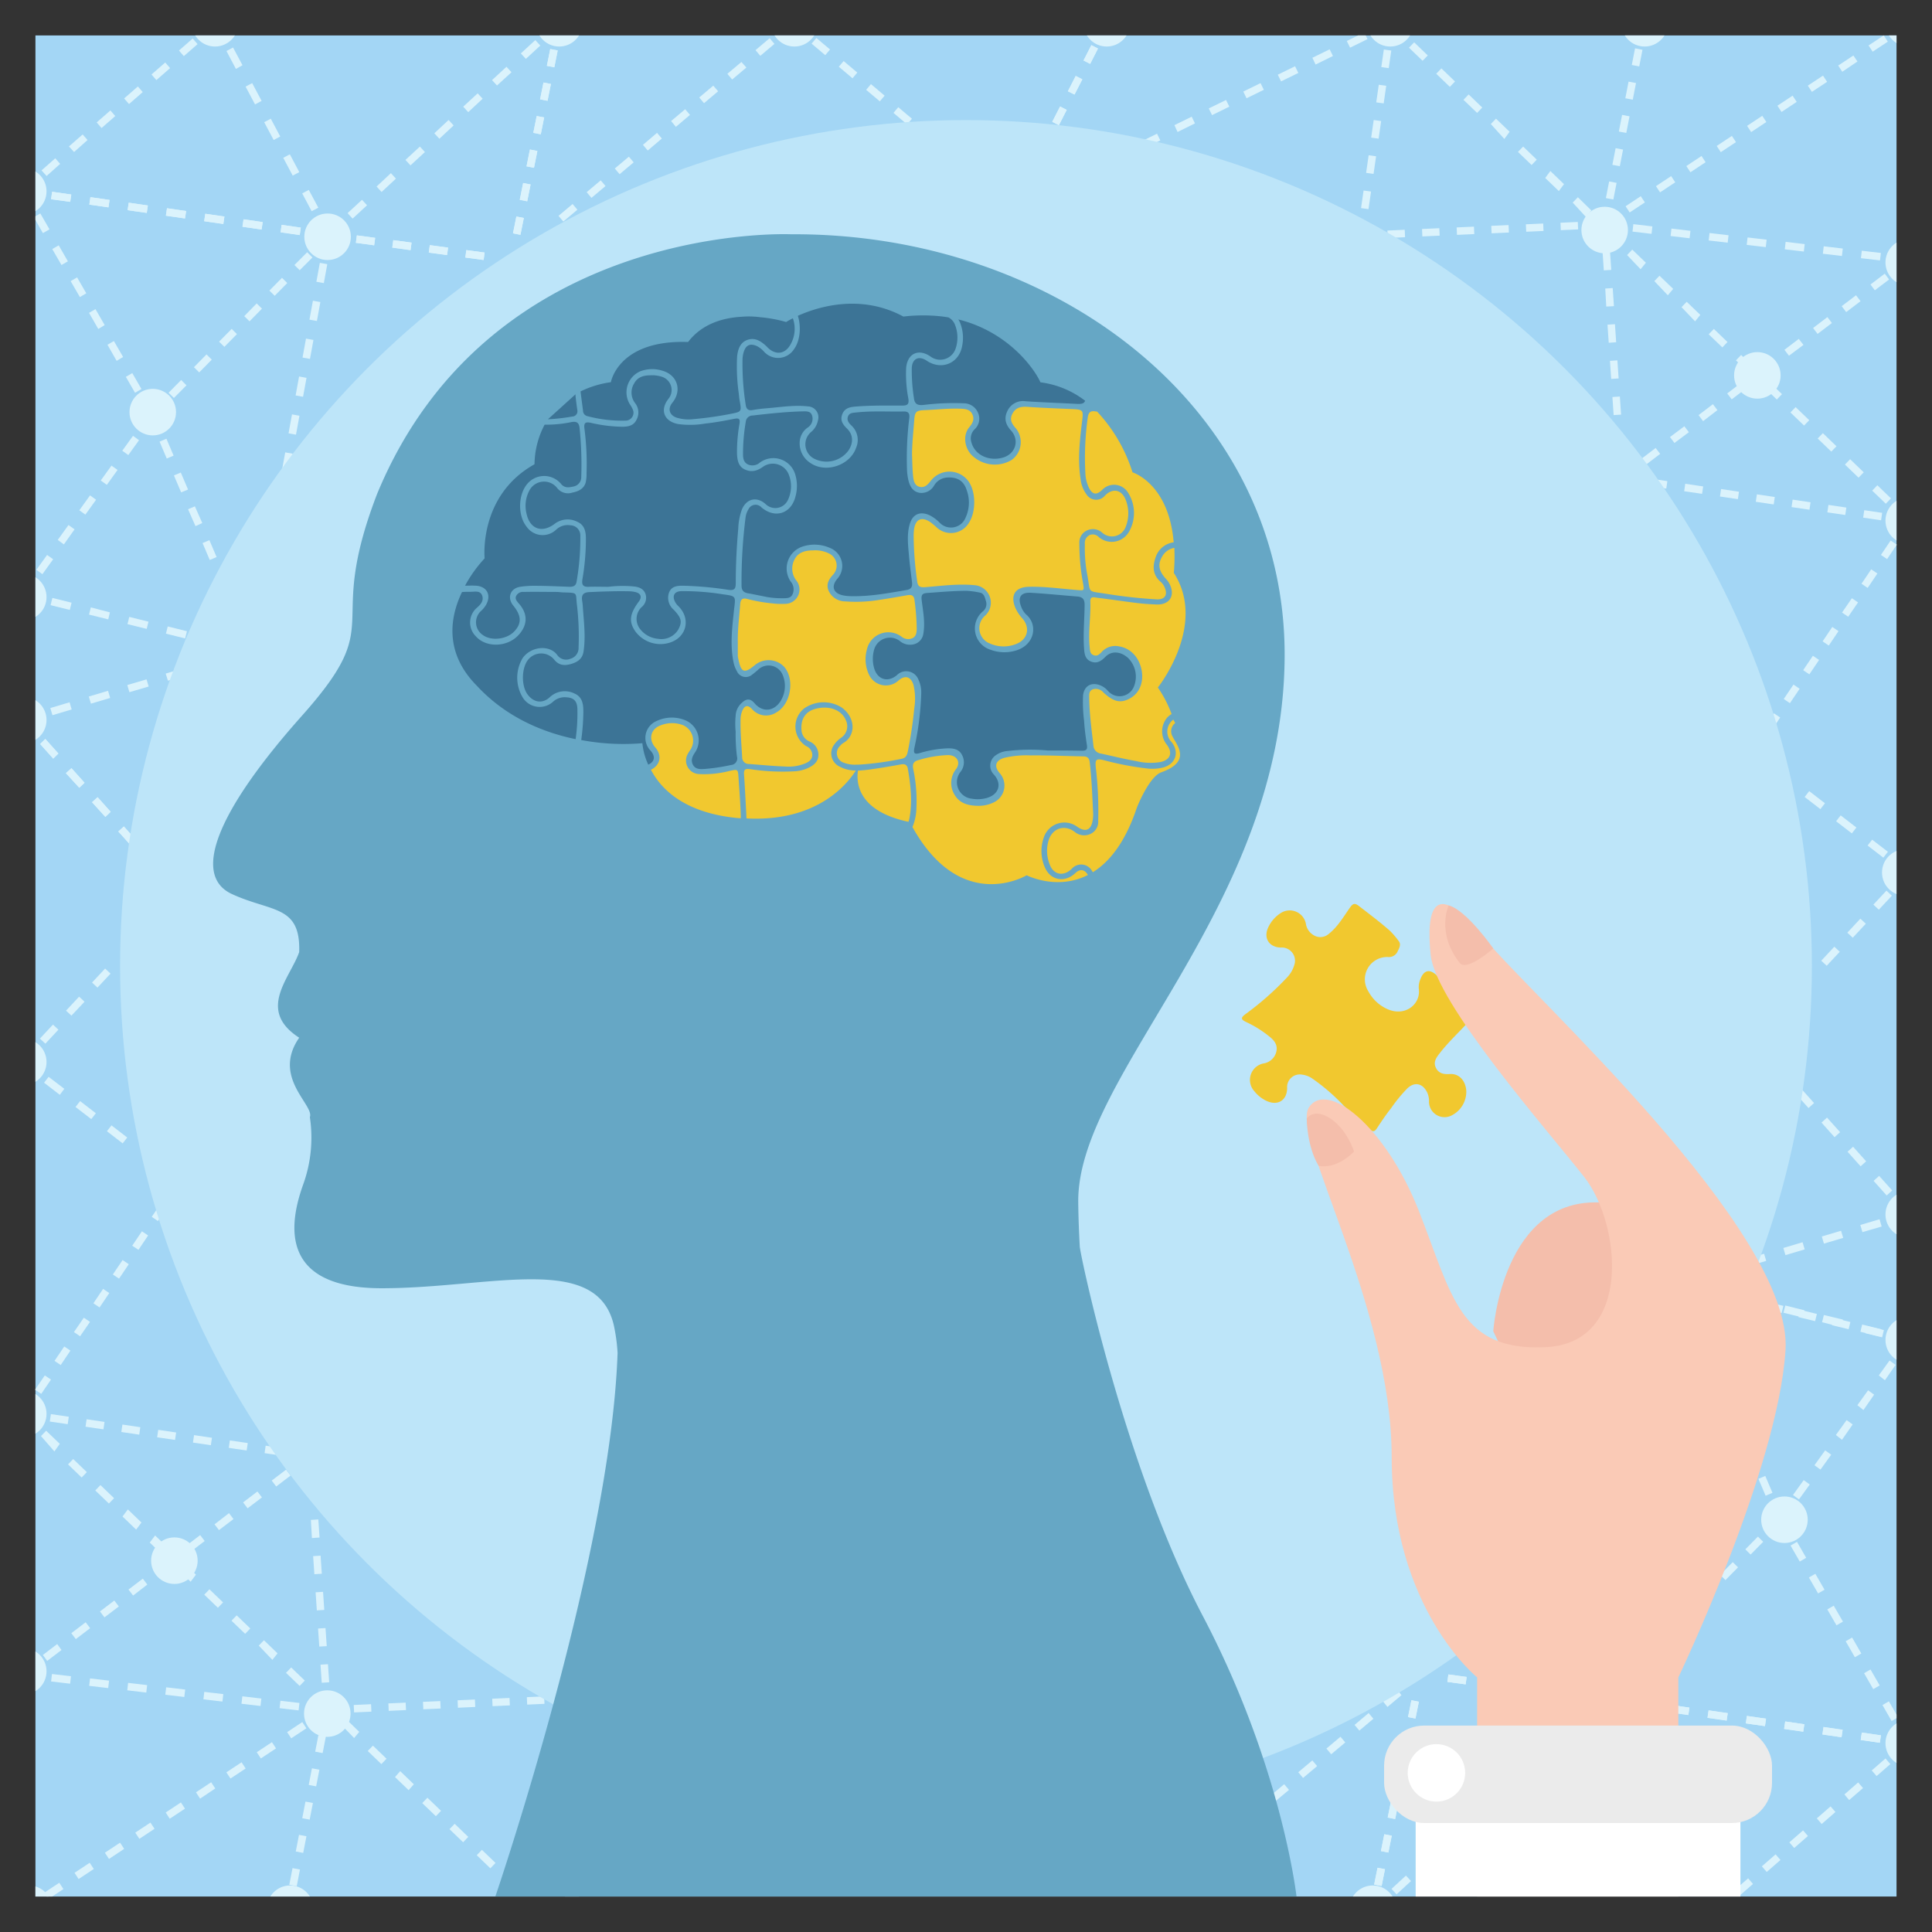 <svg xmlns="http://www.w3.org/2000/svg" xmlns:xlink="http://www.w3.org/1999/xlink" viewBox="0 0 519.05 519.05"><rect x="0" y="0" width="519.05" height="519.05" fill="#333333" stroke="none"/><defs><style>.cls-1{fill:none;}.cls-2{fill:#a3d6f5;}.cls-3{clip-path:url(#clip-path);}.cls-4{fill:#dbf3fc;}.cls-5{fill:#bde5f9;}.cls-6{fill:#f1c82f;}.cls-7{fill:#f4beab;}.cls-8{fill:#facab6;}.cls-9{fill:#fff;}.cls-10{fill:#ebebeb;}.cls-11{fill:#66a7c5;}.cls-12{fill:#3c7496;}</style><clipPath id="clip-path" transform="translate(9.52 9.52)"><rect class="cls-1" width="500" height="500"/></clipPath></defs><title>domain</title><g id="BACKGROUND"><rect class="cls-2" x="9.52" y="9.52" width="500" height="500"/><g class="cls-3"><rect class="cls-4" x="441.57" y="333.8" width="2.5" height="2" transform="translate(-67.76 150.24) rotate(-16.63)"/><path class="cls-4" d="M449.48,333.86l-.57-1.92,5.17-1.54.57,1.92Zm10.34-3.09-.57-1.92,5.17-1.54.57,1.92Zm10.34-3.09-.57-1.92,5.17-1.54.57,1.92Zm10.34-3.09-.57-1.92,5.17-1.54.57,1.92Zm10.34-3.09-.57-1.92,5.17-1.54L496,320Z" transform="translate(9.52 9.52)"/><polygon class="cls-4" points="513.8 328.78 511.8 328.78 511.8 327.62 510.69 327.95 510.12 326.04 513.8 324.94 513.8 328.78"/><path class="cls-4" d="M504.28,342.22h-2v-5.74h2Zm0-11.48h-2V325h2Z" transform="translate(9.52 9.52)"/><polygon class="cls-4" points="513.8 361.26 510.14 360.37 510.61 358.43 511.8 358.72 511.8 357.49 513.8 357.49 513.8 361.26"/><path class="cls-4" d="M496.13,349.76l-4.48-1.09.47-1.94,4.48,1.09Zm-9-2.17-4.48-1.09.47-1.94,4.48,1.09Zm-9-2.17-4.48-1.09.47-1.94,4.48,1.09Zm-9-2.17-4.48-1.09.47-1.94,4.48,1.09Zm-9-2.17L455.81,340l.47-1.94,4.48,1.09Zm-9-2.17-4.48-1.09.47-1.94L451.8,337Z" transform="translate(9.52 9.52)"/><rect class="cls-4" x="440.38" y="334.21" width="2" height="2.5" transform="translate(20.8 694.78) rotate(-76.36)"/><polygon class="cls-4" points="8.58 52.74 3.95 52.07 7.47 49 8.79 50.51 8.54 50.72 8.86 50.77 8.58 52.74"/><path class="cls-4" d="M3,37.76,1.64,36.26,5.33,33l1.31,1.51Zm7.38-6.44L9,29.82l3.69-3.22L14,28.1Zm7.38-6.44-1.31-1.51,3.69-3.22,1.31,1.51Zm7.38-6.44-1.31-1.51,3.69-3.22,1.31,1.51ZM32.49,12l-1.31-1.51,3.69-3.22,1.31,1.51Zm7.38-6.44L38.56,4.05,42.25.83l1.31,1.51Z" transform="translate(9.52 9.52)"/><polygon class="cls-4" points="58.3 8.92 57.72 7.83 56.78 8.64 55.47 7.14 58.3 4.66 60.07 7.98 58.3 8.92"/><path class="cls-4" d="M74.21,47.22l-2.54-4.78,1.77-.94L76,46.28Zm-5.09-9.56-2.54-4.78,1.77-.94,2.54,4.78ZM64,28.09l-2.54-4.78,1.77-.94,2.54,4.78ZM59,18.53l-2.54-4.78,1.77-.94,2.54,4.78ZM53.86,9,51.32,4.18l1.77-.94L55.63,8Z" transform="translate(9.52 9.52)"/><polygon class="cls-4" points="90.14 64.53 85.72 63.89 86 61.91 86.52 61.99 86.28 61.52 88.04 60.59 90.14 64.53"/><path class="cls-4" d="M71,53.63l-5.14-.74.29-2,5.14.74ZM60.76,52.14l-5.14-.74.29-2,5.14.74ZM50.48,50.65l-5.14-.74.29-2,5.14.74ZM40.19,49.17l-5.14-.74.29-2,5.14.74ZM29.91,47.68l-5.14-.74.29-2,5.14.74ZM19.62,46.19l-5.14-.74.29-2,5.14.74ZM9.34,44.71,4.2,44l.29-2,5.14.74Z" transform="translate(9.52 9.52)"/><polygon class="cls-4" points="40.66 113.07 38.76 109.76 40.49 108.76 41.08 109.79 41.91 108.95 43.34 110.35 40.66 113.07"/><path class="cls-4" d="M37.2,97.4,35.77,96l3.38-3.43L40.58,94ZM44,90.53l-1.42-1.4,3.38-3.43,1.42,1.4Zm6.76-6.86-1.42-1.4,3.38-3.43,1.42,1.4Zm6.76-6.86-1.42-1.4L59.44,72l1.42,1.4Zm6.76-6.86-1.42-1.4,3.38-3.43,1.42,1.4ZM71,63.08l-1.42-1.4L73,58.25l1.42,1.4Z" transform="translate(9.52 9.52)"/><polygon class="cls-4" points="87.29 65.75 85.87 64.34 86.23 63.97 85.72 63.89 86 61.91 90.43 62.56 87.29 65.75"/><path class="cls-4" d="M71,53.63l-5.14-.74.29-2,5.14.74ZM60.76,52.14l-5.14-.74.29-2,5.14.74ZM50.48,50.65l-5.14-.74.29-2,5.14.74ZM40.19,49.17l-5.14-.74.29-2,5.14.74ZM29.91,47.68l-5.14-.74.29-2,5.14.74ZM19.62,46.19l-5.14-.74.29-2,5.14.74ZM9.34,44.71,4.2,44l.29-2,5.14.74Z" transform="translate(9.52 9.52)"/><polygon class="cls-4" points="6.63 54.06 4.35 50.11 8.86 50.77 8.58 52.74 8.14 52.68 8.36 53.06 6.63 54.06"/><path class="cls-4" d="M26.76,96l-2.47-4.28,1.73-1L28.49,95Zm-4.94-8.57L19.35,83.1l1.73-1,2.47,4.28Zm-4.94-8.57L14.4,74.53l1.73-1,2.47,4.29Zm-4.94-8.57L9.46,66l1.73-1,2.47,4.28ZM7,61.68,4.52,57.39l1.73-1,2.47,4.29ZM2,53.11-.42,48.82l1.73-1,2.47,4.28Z" transform="translate(9.52 9.52)"/><polygon class="cls-4" points="8.43 161.31 4.57 160.35 6.89 157.12 8.52 158.28 7.92 159.12 8.91 159.36 8.43 161.31"/><path class="cls-4" d="M1.87,144.74.25,143.57l2.88-4,1.63,1.16Zm5.77-8L6,135.53l2.88-4,1.63,1.17Zm5.77-8-1.62-1.17,2.88-4,1.62,1.17Zm5.77-8-1.63-1.17,2.88-4,1.63,1.16Zm5.77-8-1.62-1.17,2.88-4,1.62,1.17Z" transform="translate(9.52 9.52)"/><polygon class="cls-4" points="40.93 114.12 40.65 113.46 40.23 114.05 38.6 112.88 41.1 109.4 42.77 113.34 40.93 114.12"/><path class="cls-4" d="M54.55,159.06l-1.93-4.54,1.84-.78,1.93,4.54ZM50.69,150l-1.93-4.54,1.84-.78,1.93,4.54Zm-3.86-9.08-1.93-4.54,1.84-.78,1.93,4.54ZM43,131.83,41,127.29l1.84-.78L44.82,131Zm-3.86-9.08-1.93-4.54,1.84-.78L41,122Zm-3.86-9.08-1.93-4.54,1.84-.78,1.93,4.54Z" transform="translate(9.52 9.52)"/><polygon class="cls-4" points="69.6 176.49 65.23 175.4 65.71 173.46 66.19 173.58 66 173.13 67.84 172.34 69.6 176.49"/><path class="cls-4" d="M50.54,164.6l-5.16-1.28.48-1.94L51,162.66ZM40.22,162l-5.16-1.28.48-1.94,5.16,1.28Zm-10.33-2.56-5.16-1.28.48-1.94,5.16,1.28Zm-10.33-2.56-5.16-1.28.48-1.94L20,155ZM9.23,154.34l-5.16-1.28.48-1.94,5.16,1.28Z" transform="translate(9.52 9.52)"/><polygon class="cls-4" points="88.87 65.9 86.9 65.54 87.52 62.14 90.94 62.6 90.68 64.59 89.14 64.38 88.87 65.9"/><path class="cls-4" d="M60.74,158.14l-2-.36.93-5.09,2,.36ZM62.6,148l-2-.36.93-5.09,2,.36Zm1.86-10.18-2-.36.93-5.09,2,.36Zm1.86-10.18-2-.36.93-5.09,2,.36Zm1.86-10.18-2-.36.93-5.09,2,.36ZM70,107.26l-2-.36.93-5.09,2,.36ZM71.9,97.08l-2-.36.93-5.09,2,.36Zm1.86-10.18-2-.36.93-5.09,2,.36Zm1.86-10.18-2-.36.93-5.09,2,.36Zm1.86-10.18-2-.36.93-5.09,2,.36Z" transform="translate(9.52 9.52)"/><polygon class="cls-4" points="66.04 179.67 67.36 172.4 68.33 172.57 68.44 172.4 68.85 172.67 69.33 172.75 69.29 172.96 70.11 173.5 66.04 179.67"/><path class="cls-4" d="M63.26,159.94l-1.67-1.1,2.67-4,1.67,1.1Zm5.34-8.08-1.67-1.1,2.67-4,1.67,1.1Zm5.34-8.08-1.67-1.1,2.67-4,1.67,1.1Zm5.34-8.08-1.67-1.1,2.67-4,1.67,1.1Zm5.34-8.08L83,126.51l2.67-4,1.67,1.1ZM90,119.53l-1.67-1.1,2.67-4,1.67,1.1Zm5.34-8.08-1.67-1.1,2.67-4,1.67,1.1Zm5.34-8.08L99,102.27l2.67-4,1.67,1.1ZM106,95.29l-1.67-1.1,2.67-4,1.67,1.1Zm5.34-8.08-1.67-1.1,2.67-4,1.67,1.1Zm5.34-8.08L115,78l2.67-4,1.67,1.1ZM122,71l-1.67-1.1,2.67-4,1.67,1.1Z" transform="translate(9.52 9.52)"/><path class="cls-4" d="M120.4,60.33l-4.91-.66.27-2,4.91.66ZM110.59,59l-4.91-.66.27-2,4.91.66Zm-9.81-1.32L95.87,57l.27-2,4.91.66ZM91,56.38l-4.91-.66.27-2,4.91.66Z" transform="translate(9.52 9.52)"/><polygon class="cls-4" points="150.73 8.89 149.18 8.58 149.08 8.68 148.95 8.54 148.77 8.5 148.8 8.37 147.73 7.2 151.83 3.42 150.73 8.89"/><path class="cls-4" d="M85.21,49.21l-1.35-1.47,3.88-3.58,1.35,1.47ZM93,42.06l-1.35-1.47L95.5,37l1.35,1.47Zm7.76-7.15-1.35-1.47,3.88-3.58,1.35,1.47Zm7.76-7.15-1.35-1.47L111,22.71l1.35,1.47Zm7.76-7.15-1.35-1.47,3.88-3.58L120.15,17ZM124,13.45,122.67,12l3.88-3.58,1.35,1.47Zm7.76-7.15-1.35-1.47,3.88-3.58,1.35,1.47Z" transform="translate(9.52 9.52)"/><polygon class="cls-4" points="90.68 64.59 86.09 63.97 89.49 60.83 90.85 62.3 90.58 62.55 90.94 62.6 90.68 64.59"/><path class="cls-4" d="M120.41,60.33l-4.91-.66.27-2,4.91.66ZM110.59,59l-4.91-.66.27-2,4.91.66Zm-9.81-1.32L95.87,57l.27-2,4.91.66ZM91,56.38l-4.91-.66.27-2,4.91.66Z" transform="translate(9.52 9.52)"/><path class="cls-4" d="M130.3,53.56l-2-.39.91-4.52,2,.39Zm1.82-9-2-.39.91-4.52,2,.39Zm1.82-9-2-.39.91-4.52,2,.39Zm1.82-9-2-.39.91-4.52,2,.39Zm1.82-9-2-.39.91-4.52,2,.39Zm1.82-9-2-.39.91-4.52,2,.39Z" transform="translate(9.52 9.52)"/><polygon class="cls-4" points="214.37 8.62 213.11 7.55 211.84 8.62 210.55 7.09 213.11 4.94 215.66 7.1 214.37 8.62"/><path class="cls-4" d="M141.82,50l-1.29-1.53,3.78-3.18,1.29,1.53Zm7.56-6.36-1.29-1.53,3.78-3.18,1.29,1.53Zm7.56-6.36-1.29-1.53,3.78-3.18,1.29,1.53Zm7.56-6.36-1.29-1.53L167,26.17l1.29,1.53Zm7.56-6.36L170.78,23l3.78-3.18,1.29,1.53Zm7.56-6.36-1.29-1.53,3.78-3.18L183.41,15Zm7.56-6.36-1.29-1.53,3.78-3.18L191,8.63Zm7.56-6.36-1.29-1.53L197.25.74l1.29,1.53Z" transform="translate(9.52 9.52)"/><path class="cls-4" d="M130.3,53.56l-2-.39.91-4.52,2,.39Zm1.82-9-2-.39.91-4.52,2,.39Zm1.82-9-2-.39.91-4.52,2,.39Zm1.82-9-2-.39.91-4.52,2,.39Zm1.82-9-2-.39.91-4.52,2,.39Zm1.82-9-2-.39.91-4.52,2,.39Z" transform="translate(9.52 9.52)"/><polygon class="cls-4" points="150.73 8.89 148.77 8.5 149.43 5.25 152.74 5.25 152.74 7.25 151.06 7.25 150.73 8.89"/><path class="cls-4" d="M280.41-2.28h-4.9v-2h4.9Zm-9.8,0h-4.9v-2h4.9Zm-9.8,0h-4.9v-2h4.9Zm-9.8,0h-4.9v-2H251Zm-9.8,0h-4.9v-2h4.9Zm-9.8,0h-4.9v-2h4.9Zm-9.8,0h-4.9v-2h4.9Zm-9.8,0h-4.9v-2h4.9Zm-9.8,0h-4.9v-2H202Zm-9.8,0h-4.9v-2h4.9Zm-9.8,0h-4.9v-2h4.9Zm-9.8,0h-4.9v-2h4.9Zm-9.8,0h-4.9v-2h4.9Zm-9.8,0h-4.9v-2H153Z" transform="translate(9.52 9.52)"/><polygon class="cls-4" points="297.08 8.93 295.3 8.02 295.7 7.25 294.83 7.25 294.83 5.25 298.96 5.25 297.08 8.93"/><path class="cls-4" d="M266.56,40.6l-1.78-.91,2.1-4.12,1.78.91Zm4.2-8.24L269,31.45l2.1-4.12,1.78.91Zm4.2-8.24-1.78-.91,2.1-4.12,1.78.91Zm4.2-8.24L277.38,15l2.1-4.12,1.78.91Zm4.2-8.24-1.78-.91,2.1-4.12,1.78.91Z" transform="translate(9.52 9.52)"/><polygon class="cls-4" points="272.27 57.59 269.4 55.16 270.69 53.63 271.64 54.43 272.2 53.33 273.98 54.24 272.27 57.59"/><path class="cls-4" d="M256.21,42.53l-3.67-3.1,1.29-1.53L257.5,41Zm-7.34-6.21-3.67-3.1,1.29-1.53,3.67,3.1Zm-7.34-6.2L237.86,27l1.29-1.53,3.67,3.1Zm-7.34-6.21-3.67-3.1,1.29-1.53,3.67,3.1Zm-7.34-6.2-3.67-3.1,1.29-1.53,3.67,3.1Zm-7.34-6.2-3.67-3.1,1.29-1.53,3.67,3.1ZM212.19,5.3l-3.67-3.1L209.81.68l3.67,3.1Z" transform="translate(9.52 9.52)"/><polygon class="cls-4" points="374.93 8.7 373.64 7.45 372.02 8.24 371.14 6.45 374.01 5.04 376.32 7.26 374.93 8.7"/><path class="cls-4" d="M269.75,44l-.88-1.8L273.51,40l.88,1.8ZM279,39.49l-.88-1.8,4.64-2.27.88,1.8ZM288.3,35l-.88-1.8,4.64-2.27.88,1.8Zm9.27-4.53-.88-1.8,4.64-2.27.88,1.8Zm9.27-4.53L306,24.1l4.64-2.27.88,1.8Zm9.27-4.53-.88-1.8,4.64-2.27.88,1.8Zm9.27-4.53-.88-1.8,4.64-2.27.88,1.8Zm9.27-4.53-.88-1.8,4.64-2.27.88,1.8Zm9.27-4.53L343.07,6l4.64-2.27.88,1.8Zm9.27-4.53-.88-1.8L357-.81l.88,1.8Z" transform="translate(9.52 9.52)"/><polygon class="cls-4" points="269.7 58.22 272.2 53.33 273.65 54.07 273.76 54.02 273.83 54.16 273.98 54.24 273.92 54.35 274.64 55.81 269.7 58.22"/><path class="cls-4" d="M266.56,40.6l-1.78-.91,2.1-4.12,1.78.91Zm4.2-8.24L269,31.45l2.1-4.12,1.78.91Zm4.2-8.24-1.78-.91,2.1-4.12,1.78.91Zm4.2-8.24L277.38,15l2.1-4.12,1.78.91Zm4.2-8.24-1.78-.91,2.1-4.12,1.78.91Z" transform="translate(9.52 9.52)"/><polygon class="cls-4" points="297.08 8.93 295.3 8.02 296.72 5.25 299.83 5.25 299.83 7.25 297.94 7.25 297.08 8.93"/><path class="cls-4" d="M424.48-2.28h-5.16v-2h5.16Zm-10.32,0H409v-2h5.16Zm-10.32,0h-5.16v-2h5.16Zm-10.32,0h-5.16v-2h5.16Zm-10.32,0H378v-2h5.16Zm-10.32,0h-5.16v-2h5.16Zm-10.32,0h-5.16v-2h5.16Zm-10.32,0h-5.16v-2h5.16Zm-10.32,0h-5.16v-2h5.16Zm-10.32,0h-5.16v-2h5.16Zm-10.32,0h-5.16v-2h5.16Zm-10.32,0h-5.16v-2h5.16Zm-10.32,0h-5.16v-2h5.16Z" transform="translate(9.52 9.52)"/><polygon class="cls-4" points="442.16 8.89 440.2 8.51 440.45 7.25 439.16 7.25 439.16 5.25 442.87 5.25 442.16 8.89"/><path class="cls-4" d="M423.92,44.08l-2-.38.87-4.47,2,.38Zm1.74-8.94-2-.38.87-4.47,2,.38Zm1.74-8.94-2-.38.87-4.47,2,.38Zm1.74-8.94-2-.38.87-4.47,2,.38Zm1.74-8.94-2-.38.87-4.47,2,.38Z" transform="translate(9.52 9.52)"/><polygon class="cls-4" points="429.67 62.49 430.61 57.69 432.57 58.07 432.55 58.18 432.65 58.12 433.75 59.79 429.67 62.49"/><path class="cls-4" d="M428.31,47.56l-1.1-1.67,4.08-2.7,1.1,1.67Zm8.16-5.4-1.1-1.67,4.08-2.7,1.1,1.67Zm8.16-5.4-1.1-1.67,4.08-2.7,1.1,1.67Zm8.16-5.4-1.1-1.67,4.08-2.7,1.1,1.67Zm8.16-5.4-1.1-1.67,4.08-2.7,1.1,1.67Zm8.16-5.4L468,18.88l4.08-2.7,1.1,1.67Zm8.16-5.4-1.1-1.67,4.08-2.7,1.1,1.67Zm8.16-5.4-1.1-1.67,4.08-2.7L489.5,7Zm8.16-5.4-1.1-1.67L496.56,0l1.1,1.67Z" transform="translate(9.52 9.52)"/><polygon class="cls-4" points="513.8 8.75 511.8 8.75 511.8 8.11 511.27 8.46 510.17 6.79 513.8 4.38 513.8 8.75"/><path class="cls-4" d="M504.28,52.5h-2V47.17h2Zm0-10.66h-2V36.52h2Zm0-10.66h-2V25.86h2Zm0-10.66h-2V15.21h2Zm0-10.66h-2V4.55h2Z" transform="translate(9.52 9.52)"/><polygon class="cls-4" points="511.42 72.16 510.21 70.57 511.8 69.36 511.8 67.35 513.8 67.35 513.8 70.35 511.42 72.16"/><path class="cls-4" d="M432.65,115.35l-1.21-1.59,3.85-2.93,1.21,1.59Zm7.69-5.86-1.21-1.59L443,105l1.21,1.59Zm7.69-5.86L446.82,102l3.85-2.93,1.21,1.59Zm7.69-5.86-1.21-1.59,3.85-2.93,1.21,1.59Zm7.69-5.86-1.21-1.59,3.85-2.93L467.27,89Zm7.69-5.86-1.21-1.59,3.85-2.93L475,83.14Zm7.69-5.86-1.21-1.59,3.85-2.93,1.21,1.59Zm7.69-5.86-1.21-1.59,3.85-2.93,1.21,1.59Zm7.69-5.86L493,66.91,496.84,64,498,65.57Z" transform="translate(9.52 9.52)"/><polygon class="cls-4" points="438.06 129.88 433.23 129.16 437.11 126.21 438.32 127.8 438.22 127.88 438.35 127.9 438.06 129.88"/><path class="cls-4" d="M495.85,130.26l-4.81-.71.29-2,4.81.71Zm-9.62-1.42-4.81-.71.29-2,4.81.71Zm-9.62-1.42-4.81-.71.29-2,4.81.71ZM467,126l-4.81-.71.29-2,4.81.71Zm-9.62-1.42-4.81-.71.29-2,4.81.71Zm-9.62-1.42-4.81-.71.29-2,4.81.71Zm-9.62-1.42-4.81-.71.29-2,4.81.71Z" transform="translate(9.52 9.52)"/><polygon class="cls-4" points="515.75 141.31 510.18 140.49 510.41 138.95 510.31 138.85 510.45 138.71 510.47 138.51 510.61 138.53 511.69 137.41 515.75 141.31"/><path class="cls-4" d="M497.12,125.81l-3.66-3.52,1.39-1.44,3.66,3.52Zm-7.32-7-3.66-3.52,1.39-1.44,3.66,3.52Zm-7.32-7-3.66-3.52,1.39-1.44,3.66,3.52Zm-7.32-7-3.66-3.52,1.39-1.44,3.66,3.52Zm-7.32-7-3.66-3.52,1.39-1.44,3.66,3.52Zm-7.32-7-3.66-3.52,1.39-1.44,3.66,3.52Zm-7.32-7-3.66-3.52,1.39-1.44,3.66,3.52Zm-7.32-7L442.24,73l1.39-1.44,3.66,3.52Zm-7.32-7L434.93,66l1.39-1.44L440,68.09Zm-7.32-7L427.61,59,429,57.54l3.66,3.52Zm-7.32-7-3.66-3.52,1.39-1.44L425.34,54Zm-7.32-7L413,44.91l1.39-1.44L418,47Zm-7.32-7-3.66-3.52L407,36.43l3.66,3.52Zm-7.32-7-3.66-3.52,1.39-1.44,3.66,3.52Zm-7.32-7L391,23.8l1.39-1.44,3.66,3.52Zm-7.32-7-3.66-3.52,1.39-1.44,3.66,3.52Zm-7.32-7-3.66-3.52,1.39-1.44,3.66,3.52Zm-7.32-7-3.66-3.52,1.39-1.44,3.66,3.52Z" transform="translate(9.52 9.52)"/><rect class="cls-4" x="501.04" y="58.94" width="2" height="2.5" transform="translate(393.63 561.39) rotate(-83.35)"/><path class="cls-4" d="M495.56,60.44l-5.12-.6.23-2,5.12.6Zm-10.23-1.19-5.12-.6.23-2,5.12.6Zm-10.23-1.19-5.12-.6.23-2,5.12.6Zm-10.23-1.19-5.12-.6.23-2,5.12.6Zm-10.23-1.19-5.11-.6.23-2,5.11.6Zm-10.23-1.19-5.11-.6.23-2,5.11.6Zm-10.23-1.19-5.11-.6.23-2,5.11.6Z" transform="translate(9.52 9.52)"/><polygon class="cls-4" points="430.28 62.9 430.03 59.2 433.71 59.63 433.48 61.62 432.19 61.47 432.28 62.76 430.28 62.9"/><path class="cls-4" d="M424.71,111.71l-.33-4.86,2-.13.33,4.86ZM424,102l-.33-4.86,2-.13.33,4.86Zm-.66-9.72-.33-4.86,2-.13.33,4.86Zm-.66-9.72-.33-4.86,2-.13.33,4.86Zm-.66-9.72L421.75,68l2-.13.33,4.86Zm-.66-9.72-.33-4.86,2-.13.33,4.86Z" transform="translate(9.52 9.52)"/><polygon class="cls-4" points="436.89 130.98 433.22 127.55 434.56 126.11 434.56 126.09 434.58 126.09 434.59 126.09 436.56 125.96 436.89 130.98"/><path class="cls-4" d="M420.2,114.77l-3.5-3.26,1.36-1.46,3.5,3.26Zm-7-6.51-3.5-3.26,1.36-1.46,3.5,3.26Zm-7-6.51-3.5-3.26L404.08,97l3.5,3.26Zm-7-6.51L395.72,92l1.36-1.46,3.5,3.26Zm-7-6.51-3.5-3.26L390.09,84l3.5,3.26Zm-7-6.51L381.74,79l1.36-1.46,3.5,3.26Zm-7-6.51-3.5-3.26L376.11,71l3.5,3.26Zm-7-6.51-3.5-3.26,1.36-1.46,3.5,3.26Zm-7-6.51-3.5-3.26L362.12,58l3.5,3.26Z" transform="translate(9.52 9.52)"/><polygon class="cls-4" points="366.79 65.7 364.57 63.64 365 60.65 366.99 60.93 366.7 62.89 368.15 64.23 366.79 65.7"/><path class="cls-4" d="M358.14,46.67l-2-.28.68-4.73,2,.28Zm1.36-9.47-2-.28.68-4.73,2,.28Zm1.36-9.47-2-.28.68-4.73,2,.28Zm1.36-9.47-2-.28.68-4.73,2,.28Zm1.36-9.47-2-.28.68-4.73,2,.28Z" transform="translate(9.52 9.52)"/><rect class="cls-4" x="362.87" y="-3.04" width="2.5" height="2" transform="translate(323.94 368.2) rotate(-81.83)"/><rect class="cls-4" x="419.09" y="49.87" width="2.5" height="2" transform="translate(7.66 28.45) rotate(-2.57)"/><path class="cls-4" d="M363.31,54.42l-.09-2,4.65-.21.09,2Zm9.3-.42-.09-2,4.65-.21.09,2Zm9.3-.42-.09-2,4.65-.21.09,2Zm9.3-.42-.09-2,4.65-.21.09,2Zm9.3-.42-.09-2,4.65-.21.09,2Zm9.3-.42-.09-2,4.65-.21.09,2Z" transform="translate(9.52 9.52)"/><rect class="cls-4" x="356.11" y="52.68" width="2.5" height="2" transform="translate(7.47 25.62) rotate(-2.57)"/><polygon class="cls-4" points="512.23 142.5 512.04 142.37 511.8 142.37 511.8 142.21 510.57 141.38 513.8 136.6 513.8 142.37 512.32 142.37 512.23 142.5"/><path class="cls-4" d="M466.13,187.13,464.47,186l2.61-3.87,1.66,1.12Zm5.23-7.74-1.66-1.12,2.61-3.87,1.66,1.12Zm5.22-7.74-1.66-1.12,2.61-3.87,1.66,1.12Zm5.22-7.74-1.66-1.12,2.61-3.87,1.66,1.12Zm5.22-7.74-1.66-1.12L488,151.2l1.66,1.12Zm5.23-7.74-1.66-1.12,2.61-3.87,1.66,1.12Zm5.22-7.74-1.66-1.12,2.61-3.87,1.66,1.12Z" transform="translate(9.52 9.52)"/><polygon class="cls-4" points="472.19 204.35 469.46 202.25 471.39 199.4 473.04 200.52 472.17 201.81 473.41 202.77 472.19 204.35"/><path class="cls-4" d="M496.46,220.9l-4.23-3.26,1.22-1.58,4.23,3.26ZM488,214.38l-4.23-3.26,1.22-1.58,4.23,3.26Zm-8.45-6.52-4.23-3.26,1.22-1.58,4.23,3.26Z" transform="translate(9.52 9.52)"/><polygon class="cls-4" points="513.8 236.45 510.21 233.68 511.43 232.09 511.8 232.38 511.8 231.91 513.8 231.91 513.8 236.45"/><path class="cls-4" d="M504.28,217.12h-2v-5.27h2Zm0-10.53h-2v-5.27h2Zm0-10.53h-2v-5.27h2Zm0-10.53h-2v-5.27h2Zm0-10.53h-2v-5.27h2Zm0-10.53h-2v-5.27h2Zm0-10.53h-2v-5.27h2Zm0-10.53h-2v-5.27h2Z" transform="translate(9.52 9.52)"/><polygon class="cls-4" points="471.74 282.01 469.46 279.46 471.79 276.97 473.25 278.33 472.17 279.49 473.23 280.67 471.74 282.01"/><path class="cls-4" d="M467.24,265l-1.46-1.36,3.51-3.76,1.46,1.36Zm14-15.06-1.46-1.36,3.51-3.76,1.46,1.36Zm7-7.53-1.46-1.36,3.51-3.76,1.46,1.36Zm7-7.53-1.46-1.36,3.51-3.76,1.46,1.36Z" transform="translate(9.52 9.52)"/><polygon class="cls-4" points="511.83 236.92 510.37 235.56 513.8 231.87 513.8 236.91 511.83 236.92"/><path class="cls-4" d="M504.28,309.15h-2V304h2Zm0-10.22h-2v-5.11h2Zm0-10.22h-2V283.6h2Zm0-10.22h-2v-5.11h2Zm0-10.22h-2v-5.11h2Zm0-10.22h-2v-5.11h2Zm0-10.22h-2v-5.11h2Zm0-10.22h-2V232.5h2Z" transform="translate(9.52 9.52)"/><polygon class="cls-4" points="513.8 328.89 510.39 325.09 511.88 323.75 511.9 323.78 513.8 323.78 513.8 328.89"/><path class="cls-4" d="M497.35,311.65l-3.51-3.92,1.49-1.34,3.51,3.92Zm-7-7.83-3.51-3.92,1.49-1.34,3.51,3.92Zm-7-7.83-3.51-3.92,1.49-1.34,3.51,3.92Zm-7-7.83-3.51-3.92,1.49-1.34,3.51,3.92Zm-7-7.83-3.51-3.92,1.49-1.34,3.51,3.92Z" transform="translate(9.52 9.52)"/><polygon class="cls-4" points="511.57 470.72 510.26 469.21 510.5 469 510.19 468.96 510.47 466.98 515.1 467.65 511.57 470.72"/><path class="cls-4" d="M457.75,499.84l-1.31-1.51,3.69-3.22,1.31,1.51Zm7.38-6.44-1.31-1.51,3.69-3.22,1.31,1.51Zm7.38-6.44-1.31-1.51,3.69-3.22,1.31,1.51Zm7.38-6.44L478.59,479l3.69-3.22,1.31,1.51Zm7.38-6.44L486,472.57l3.69-3.22,1.31,1.51Zm7.38-6.44-1.31-1.51,3.69-3.22,1.31,1.51Z" transform="translate(9.52 9.52)"/><polygon class="cls-4" points="460.74 515.06 458.98 511.74 460.75 510.8 461.33 511.89 462.26 511.08 463.58 512.59 460.74 515.06"/><path class="cls-4" d="M446.91,497.43l-2.54-4.78,1.77-.94,2.54,4.78Zm-5.09-9.56-2.54-4.78,1.77-.94,2.54,4.78Zm-5.09-9.56-2.54-4.78,1.77-.94,2.54,4.78Zm-5.09-9.56L429.11,464l1.77-.94,2.54,4.78Zm-5.09-9.56L424,454.39l1.77-.94,2.54,4.78Z" transform="translate(9.52 9.52)"/><polygon class="cls-4" points="431 459.14 428.9 455.19 433.33 455.83 433.05 457.81 432.52 457.73 432.77 458.2 431 459.14"/><path class="cls-4" d="M495.52,458.69l-5.14-.74.29-2,5.14.74Zm-10.29-1.49-5.14-.74.29-2,5.14.74Zm-10.29-1.49-5.14-.74.29-2,5.14.74Zm-10.29-1.49-5.14-.74.29-2,5.14.74Zm-10.29-1.49-5.14-.74.29-2,5.14.74Zm-10.29-1.49-5.14-.74.29-2,5.14.74Zm-10.28-1.49-5.14-.74.29-2,5.14.74Z" transform="translate(9.52 9.52)"/><polygon class="cls-4" points="478.56 410.96 477.97 409.93 477.13 410.77 475.71 409.37 478.39 406.65 480.29 409.96 478.56 410.96"/><path class="cls-4" d="M427,442.43l-1.42-1.4,3.38-3.43,1.42,1.4Zm6.76-6.86-1.42-1.4,3.38-3.43,1.42,1.4Zm6.76-6.86-1.42-1.4,3.38-3.43,1.42,1.4Zm6.76-6.86-1.42-1.4,3.38-3.43,1.42,1.4Zm6.76-6.86-1.42-1.4,3.38-3.43,1.42,1.4Zm6.76-6.86-1.42-1.4,3.38-3.43,1.42,1.4Z" transform="translate(9.52 9.52)"/><polygon class="cls-4" points="433.05 457.81 428.61 457.17 431.76 453.98 433.18 455.38 432.81 455.75 433.33 455.83 433.05 457.81"/><path class="cls-4" d="M495.52,458.69l-5.14-.74.29-2,5.14.74Zm-10.29-1.49-5.14-.74.29-2,5.14.74Zm-10.29-1.49-5.14-.74.29-2,5.14.74Zm-10.29-1.49-5.14-.74.29-2,5.14.74Zm-10.29-1.49-5.14-.74.29-2,5.14.74Zm-10.29-1.49-5.14-.74.29-2,5.14.74Zm-10.28-1.49-5.14-.74.29-2,5.14.74Z" transform="translate(9.52 9.52)"/><polygon class="cls-4" points="514.7 469.61 510.19 468.96 510.47 466.98 510.91 467.04 510.69 466.66 512.42 465.66 514.7 469.61"/><path class="cls-4" d="M498.69,452.85l-2.47-4.29,1.73-1,2.47,4.29Zm-4.94-8.57L491.28,440l1.73-1,2.47,4.29Zm-4.94-8.57-2.47-4.29,1.73-1,2.47,4.29Zm-4.94-8.57-2.47-4.28,1.73-1,2.47,4.28Zm-4.94-8.57-2.47-4.28,1.73-1,2.47,4.28ZM474,410l-2.47-4.29,1.73-1,2.47,4.29Z" transform="translate(9.52 9.52)"/><polygon class="cls-4" points="512.16 362.6 510.53 361.44 511.13 360.6 510.13 360.36 510.62 358.42 514.47 359.37 512.16 362.6"/><path class="cls-4" d="M473.8,393.3l-1.62-1.17,2.88-4,1.63,1.17Zm5.77-8-1.62-1.17,2.88-4,1.62,1.17Zm5.77-8L483.71,376l2.88-4,1.63,1.17Zm5.77-8L489.48,368l2.88-4,1.62,1.17Zm5.77-8L495.24,360l2.88-4,1.63,1.17Z" transform="translate(9.52 9.52)"/><polygon class="cls-4" points="477.95 410.32 476.28 406.38 478.12 405.6 478.4 406.26 478.82 405.68 480.44 406.84 477.95 410.32"/><path class="cls-4" d="M464.83,392.32l-1.93-4.54,1.84-.78,1.93,4.54ZM461,383.24,459,378.7l1.84-.78,1.93,4.54Zm-3.86-9.08-1.93-4.54,1.84-.78,1.93,4.54Zm-3.86-9.08-1.93-4.54,1.84-.78,1.93,4.54ZM449.4,356l-1.93-4.54,1.84-.78,1.93,4.54Zm-3.86-9.08-1.93-4.54,1.84-.78,1.93,4.54Z" transform="translate(9.52 9.52)"/><polygon class="cls-4" points="451.2 347.38 449.44 343.23 453.82 344.32 453.33 346.26 452.85 346.14 453.05 346.6 451.2 347.38"/><path class="cls-4" d="M495.45,349.55l-5.16-1.28.48-1.94,5.16,1.28ZM485.12,347,480,345.71l.48-1.94L485.6,345Zm-10.33-2.56-5.16-1.28.48-1.94,5.16,1.28Zm-10.33-2.56-5.16-1.28.48-1.94,5.16,1.28Zm-10.33-2.56L449,338l.48-1.94,5.16,1.28Z" transform="translate(9.52 9.52)"/><polygon class="cls-4" points="431.53 457.58 428.1 457.12 428.37 455.13 429.9 455.34 430.18 453.82 432.15 454.18 431.53 457.58"/><path class="cls-4" d="M423.55,439.57l-2-.36.93-5.09,2,.36Zm1.86-10.18-2-.36.93-5.09,2,.36Zm1.86-10.18-2-.36.93-5.09,2,.36ZM429.14,409l-2-.36.93-5.09,2,.36ZM431,398.86l-2-.36.93-5.09,2,.36Zm1.86-10.18-2-.36.93-5.09,2,.36Zm1.86-10.18-2-.36.93-5.09,2,.36Zm1.86-10.18-2-.36.93-5.09,2,.36Zm1.86-10.18-2-.36.93-5.09,2,.36ZM440.3,348l-2-.36.93-5.09,2,.36Z" transform="translate(9.52 9.52)"/><polygon class="cls-4" points="451.68 347.32 450.72 347.15 450.6 347.32 450.2 347.05 449.72 346.97 449.75 346.76 448.94 346.22 453.01 340.06 451.68 347.32"/><path class="cls-4" d="M377,434.77l-1.67-1.1,2.67-4,1.67,1.1Zm5.34-8.08-1.67-1.1,2.67-4,1.67,1.1Zm5.34-8.08L386,417.5l2.67-4,1.67,1.1Zm5.34-8.08-1.67-1.1,2.67-4,1.67,1.1Zm5.34-8.08-1.67-1.1,2.67-4,1.67,1.1Zm5.34-8.08-1.67-1.1,2.67-4,1.67,1.1Zm5.34-8.08-1.67-1.1,2.67-4,1.67,1.1Zm5.34-8.08-1.67-1.1,2.67-4,1.67,1.1Zm5.34-8.08L418,369l2.67-4,1.67,1.1Zm5.34-8.08-1.67-1.1,2.67-4,1.67,1.1Zm5.34-8.08-1.67-1.1,2.67-4,1.67,1.1Zm5.34-8.08-1.67-1.1,2.67-4,1.67,1.1Z" transform="translate(9.52 9.52)"/><path class="cls-4" d="M413.67,446.94l-4.91-.66.27-2,4.91.66Zm-9.81-1.32L399,445l.27-2,4.91.66ZM394,444.3l-4.91-.66.27-2,4.91.66ZM384.24,443l-4.91-.66.27-2,4.91.66Z" transform="translate(9.52 9.52)"/><polygon class="cls-4" points="367.22 516.3 368.32 510.83 369.86 511.14 369.96 511.05 370.09 511.19 370.28 511.22 370.25 511.36 371.32 512.52 367.22 516.3"/><path class="cls-4" d="M365.68,499.42l-1.36-1.47,3.88-3.58,1.36,1.47Zm7.76-7.15-1.36-1.47,3.88-3.58,1.36,1.47Zm7.76-7.15-1.36-1.47,3.88-3.58,1.36,1.47ZM389,478l-1.36-1.47,3.88-3.58,1.36,1.47Zm7.76-7.15-1.36-1.47,3.88-3.58,1.36,1.47Zm7.76-7.15-1.36-1.47,3.88-3.58,1.36,1.47Zm7.76-7.15L410.91,455l3.88-3.58,1.36,1.47Z" transform="translate(9.52 9.52)"/><polygon class="cls-4" points="429.55 458.89 428.2 457.42 428.47 457.17 428.1 457.12 428.37 455.13 432.96 455.75 429.55 458.89"/><path class="cls-4" d="M413.67,446.94l-4.91-.66.27-2,4.91.66Zm-9.81-1.32L399,445l.27-2,4.91.66ZM394,444.3l-4.91-.66.27-2,4.91.66ZM384.24,443l-4.91-.66.27-2,4.91.66Z" transform="translate(9.52 9.52)"/><path class="cls-4" d="M361.66,497.18l-2-.39.91-4.52,2,.39Zm1.82-9-2-.39.91-4.52,2,.39Zm1.82-9-2-.39.91-4.52,2,.39Zm1.82-9-2-.39.91-4.52,2,.39Zm1.82-9-2-.39.91-4.52,2,.39Zm1.82-9-2-.39.91-4.52,2,.39Z" transform="translate(9.52 9.52)"/><polygon class="cls-4" points="305.94 514.78 303.38 512.62 304.68 511.1 305.94 512.17 307.21 511.1 308.5 512.63 305.94 514.78"/><path class="cls-4" d="M302.75,499.93l-1.29-1.53,3.78-3.18,1.29,1.53Zm7.56-6.36L309,492l3.78-3.18,1.29,1.53Zm7.56-6.36-1.29-1.53,3.78-3.18,1.29,1.53Zm7.56-6.36-1.29-1.53,3.78-3.18,1.29,1.53ZM333,474.5,331.71,473l3.78-3.18,1.29,1.53Zm7.56-6.36-1.29-1.53,3.78-3.18,1.29,1.53Zm7.56-6.36-1.29-1.53,3.78-3.18,1.29,1.53Zm7.56-6.36-1.29-1.53,3.78-3.18,1.29,1.53Zm7.56-6.36L362,447.54l3.78-3.18L367,445.9Z" transform="translate(9.52 9.52)"/><path class="cls-4" d="M361.66,497.18l-2-.39.91-4.52,2,.39Zm1.82-9-2-.39.91-4.52,2,.39Zm1.82-9-2-.39.91-4.52,2,.39Zm1.82-9-2-.39.91-4.52,2,.39Zm1.82-9-2-.39.91-4.52,2,.39Zm1.82-9-2-.39.91-4.52,2,.39Z" transform="translate(9.52 9.52)"/><polygon class="cls-4" points="369.62 514.48 366.3 514.48 366.3 512.48 367.99 512.48 368.32 510.83 370.28 511.22 369.62 514.48"/><path class="cls-4" d="M351.88,505H347v-2h4.9Zm-9.8,0h-4.9v-2h4.9Zm-9.8,0h-4.9v-2h4.9Zm-9.8,0h-4.9v-2h4.9Zm-9.8,0h-4.9v-2h4.9Zm-9.8,0H298v-2h4.9Zm-9.8,0h-4.9v-2h4.9Zm-9.8,0h-4.9v-2h4.9Zm-9.8,0h-4.9v-2h4.9Zm-9.8,0h-4.9v-2h4.9Zm-9.8,0H249v-2h4.9Zm-9.8,0h-4.9v-2h4.9Zm-9.8,0h-4.9v-2h4.9Zm-9.8,0h-4.9v-2h4.9Z" transform="translate(9.52 9.52)"/><polygon class="cls-4" points="224.22 514.48 220.08 514.48 221.96 510.79 223.74 511.7 223.35 512.48 224.22 512.48 224.22 514.48"/><path class="cls-4" d="M216.32,498.06l-1.78-.91,2.1-4.12,1.78.91Zm4.2-8.24-1.78-.91,2.1-4.12,1.78.91Zm4.2-8.24-1.78-.91,2.1-4.12,1.78.91Zm4.2-8.24-1.78-.91,2.1-4.12,1.78.91Zm4.2-8.24-1.78-.91,2.1-4.12,1.78.91Z" transform="translate(9.52 9.52)"/><polygon class="cls-4" points="246.85 466.39 245.07 465.48 246.78 462.13 249.65 464.56 248.36 466.09 247.41 465.29 246.85 466.39"/><path class="cls-4" d="M290.19,500l-3.67-3.1,1.29-1.53,3.67,3.1Zm-7.34-6.21-3.67-3.1,1.29-1.53,3.67,3.1Zm-7.34-6.2-3.67-3.1,1.29-1.53,3.67,3.1Zm-7.34-6.21-3.67-3.1,1.29-1.53,3.67,3.1Zm-7.34-6.21-3.67-3.1,1.29-1.53,3.67,3.1Zm-7.34-6.2-3.67-3.1,1.29-1.53,3.67,3.1Zm-7.34-6.21-3.67-3.1,1.29-1.53,3.67,3.1Z" transform="translate(9.52 9.52)"/><polygon class="cls-4" points="145.03 514.68 142.73 512.46 144.11 511.02 145.41 512.27 147.03 511.48 147.91 513.28 145.03 514.68"/><path class="cls-4" d="M143,501.49l-.88-1.8,4.64-2.27.88,1.8Zm9.27-4.53-.88-1.8,4.64-2.27.88,1.8Zm9.27-4.53-.88-1.8,4.64-2.26.88,1.8Zm9.27-4.53-.88-1.8,4.64-2.26.88,1.8Zm9.27-4.53-.88-1.8,4.64-2.27.88,1.8Zm9.27-4.53-.88-1.8,4.64-2.27.88,1.8Zm9.27-4.53-.88-1.8,4.64-2.26.88,1.8Zm9.27-4.53-.88-1.8,4.64-2.27.88,1.8Zm9.27-4.53-.88-1.8,4.64-2.27.88,1.8Zm9.27-4.53-.88-1.8,4.64-2.27.88,1.8Z" transform="translate(9.52 9.52)"/><polygon class="cls-4" points="246.85 466.39 245.4 465.65 245.29 465.7 245.21 465.56 245.07 465.48 245.12 465.37 244.41 463.91 249.34 461.5 246.85 466.39"/><path class="cls-4" d="M216.32,498.06l-1.78-.91,2.1-4.12,1.78.91Zm4.2-8.24-1.78-.91,2.1-4.12,1.78.91Zm4.2-8.24-1.78-.91,2.1-4.12,1.78.91Zm4.2-8.24-1.78-.91,2.1-4.12,1.78.91Zm4.2-8.24-1.78-.91,2.1-4.12,1.78.91Z" transform="translate(9.52 9.52)"/><polygon class="cls-4" points="222.33 514.48 219.22 514.48 219.22 512.48 221.1 512.48 221.96 510.79 223.74 511.7 222.33 514.48"/><path class="cls-4" d="M204.53,505h-5.16v-2h5.16Zm-10.32,0h-5.16v-2h5.16Zm-10.32,0h-5.16v-2h5.16Zm-10.32,0h-5.16v-2h5.16Zm-10.32,0h-5.16v-2h5.16Zm-10.32,0h-5.16v-2h5.16Zm-10.32,0h-5.16v-2h5.16Zm-10.32,0h-5.16v-2h5.16ZM122,505h-5.16v-2H122Zm-10.32,0h-5.16v-2h5.16Zm-10.32,0H96.17v-2h5.16ZM91,505H85.84v-2H91Zm-10.32,0H75.52v-2h5.16Z" transform="translate(9.52 9.52)"/><polygon class="cls-4" points="79.89 514.48 76.17 514.48 76.88 510.83 78.85 511.21 78.6 512.48 79.89 512.48 79.89 514.48"/><path class="cls-4" d="M70.2,497.22l-2-.38.87-4.47,2,.38Zm1.74-8.94-2-.38.87-4.47,2,.38Zm1.74-8.94-2-.38.87-4.47,2,.38Zm1.74-8.94-2-.38.87-4.47,2,.38Zm1.74-8.94-2-.38.87-4.47,2,.38Z" transform="translate(9.52 9.52)"/><polygon class="cls-4" points="88.44 462.03 86.47 461.65 86.5 461.54 86.4 461.6 85.3 459.93 89.37 457.24 88.44 462.03"/><path class="cls-4" d="M3.44,500.7,2.33,499l4.08-2.7L7.52,498Zm8.16-5.4-1.1-1.67,4.08-2.7,1.1,1.67Zm8.16-5.4-1.1-1.67,4.08-2.7,1.1,1.67Zm8.16-5.4-1.1-1.67,4.08-2.7,1.1,1.67Zm8.16-5.4L35,477.42l4.08-2.7,1.1,1.67Zm8.16-5.4L43.13,472l4.08-2.7,1.1,1.67Zm8.16-5.4-1.1-1.67,4.08-2.7,1.1,1.67Zm8.16-5.4-1.1-1.67,4.08-2.7,1.1,1.67Zm8.16-5.4-1.1-1.67,4.08-2.7,1.1,1.67Z" transform="translate(9.52 9.52)"/><polygon class="cls-4" points="5.25 515.34 5.25 510.98 7.25 510.98 7.25 511.61 7.78 511.26 8.88 512.93 5.25 515.34"/><path class="cls-4" d="M-2.28,496.12h-2v-5.33h2Zm0-10.66h-2v-5.33h2Zm0-10.66h-2v-5.33h2Zm0-10.66h-2v-5.33h2Zm0-10.66h-2v-5.33h2Z" transform="translate(9.52 9.52)"/><polygon class="cls-4" points="7.25 452.37 5.25 452.37 5.25 449.37 7.63 447.56 8.84 449.15 7.25 450.36 7.25 452.37"/><path class="cls-4" d="M3.16,436.7,2,435.1l3.85-2.93L7,433.77Zm7.69-5.86-1.21-1.59,3.85-2.93,1.21,1.59ZM18.55,425l-1.21-1.59,3.85-2.93,1.21,1.59Zm7.69-5.86L25,417.53l3.85-2.93,1.21,1.59Zm7.69-5.86-1.21-1.59,3.85-2.93,1.21,1.59Zm7.69-5.86-1.21-1.59,3.85-2.93,1.21,1.59Zm7.69-5.86L48.12,400,52,397l1.21,1.59ZM57,395.7l-1.21-1.59,3.85-2.93,1.21,1.59Zm7.69-5.86-1.21-1.59,3.85-2.93,1.21,1.59Z" transform="translate(9.52 9.52)"/><polygon class="cls-4" points="81.94 393.51 80.72 391.92 80.82 391.84 80.7 391.82 80.99 389.85 85.82 390.56 81.94 393.51"/><path class="cls-4" d="M66.37,381.59l-4.81-.71.29-2,4.81.71Zm-9.62-1.42-4.81-.71.29-2,4.81.71Zm-9.62-1.42-4.81-.71.29-2,4.81.71Zm-9.62-1.42-4.81-.71.29-2,4.81.71Zm-9.62-1.42-4.81-.71.29-2,4.81.71Zm-9.62-1.42-4.81-.71.29-2,4.81.71ZM8.67,373.1l-4.81-.71.29-2,4.81.71Z" transform="translate(9.52 9.52)"/><polygon class="cls-4" points="7.36 382.31 3.3 378.41 8.86 379.23 8.64 380.77 8.74 380.87 8.6 381.01 8.57 381.21 8.43 381.19 7.36 382.31"/><path class="cls-4" d="M129.54,499.42l-3.66-3.52,1.39-1.44,3.66,3.52Zm-7.32-7-3.66-3.52,1.39-1.44,3.66,3.52Zm-7.32-7-3.66-3.52,1.39-1.44,3.66,3.52Zm-7.32-7-3.66-3.52,1.39-1.44,3.66,3.52Zm-7.32-7-3.66-3.52L98,466.32l3.66,3.52Zm-7.32-7-3.66-3.52,1.39-1.44,3.66,3.52Zm-7.32-7L82,453.69l1.39-1.44L87,455.77Zm-7.32-7-3.66-3.52L76,445.21l3.66,3.52Zm-7.32-7-3.66-3.52,1.39-1.44,3.66,3.52Zm-7.32-7L60,432.59l1.39-1.44,3.66,3.52Zm-7.32-7-3.66-3.52,1.39-1.44,3.66,3.52Zm-7.32-7-3.66-3.52,1.39-1.44,3.66,3.52Zm-7.32-7-3.66-3.52L39.46,410l3.66,3.52Zm-7.32-7-3.66-3.52L32.15,403l3.66,3.52Zm-7.32-7-3.66-3.52L24.83,396l3.66,3.52Zm-7.32-7-3.66-3.52,1.39-1.44,3.66,3.52Zm-7.32-7-3.66-3.52,1.39-1.44,3.66,3.52Zm-7.32-7L1.49,376.3l1.39-1.44,3.66,3.52Z" transform="translate(9.52 9.52)"/><rect class="cls-4" x="-3.04" y="439.24" width="2" height="2.5" transform="translate(-429.79 396.88) rotate(-83.34)"/><path class="cls-4" d="M70.7,450l-5.11-.6.23-2,5.11.6Zm-10.23-1.19-5.11-.6.23-2,5.11.6Zm-10.23-1.19-5.11-.6.23-2,5.11.6ZM40,446.39l-5.11-.6.23-2,5.11.6ZM29.78,445.2l-5.11-.6.23-2,5.11.6ZM19.55,444l-5.11-.6.23-2,5.11.6ZM9.32,442.82l-5.11-.6.23-2,5.11.6Z" transform="translate(9.52 9.52)"/><polygon class="cls-4" points="89.01 460.52 85.34 460.09 85.57 458.1 86.86 458.25 86.77 456.96 88.76 456.82 89.01 460.52"/><path class="cls-4" d="M76.92,442.57l-.33-4.86,2-.13.33,4.86Zm-.66-9.72L75.93,428l2-.13.33,4.86Zm-.66-9.72-.33-4.86,2-.13.33,4.86Zm-.66-9.72-.33-4.86,2-.13.33,4.86Zm-.66-9.72L74,398.82l2-.13.33,4.86Z" transform="translate(9.52 9.52)"/><polygon class="cls-4" points="82.49 393.76 82.15 388.74 85.83 392.17 84.49 393.62 84.49 393.63 84.47 393.63 84.46 393.63 82.49 393.76"/><path class="cls-4" d="M137.88,442.71l-3.5-3.25,1.36-1.46,3.5,3.25Zm-7-6.51-3.5-3.25,1.36-1.46,3.5,3.25Zm-7-6.51-3.5-3.26,1.36-1.46,3.5,3.26Zm-7-6.51-3.5-3.26,1.36-1.46,3.5,3.26Zm-7-6.51-3.5-3.26,1.36-1.46,3.5,3.26Zm-7-6.51-3.5-3.26,1.36-1.46,3.5,3.26Zm-7-6.51-3.5-3.26,1.36-1.46,3.5,3.26Zm-7-6.51-3.5-3.26,1.36-1.46,3.5,3.26Zm-7-6.51-3.5-3.26,1.36-1.46,3.5,3.26Z" transform="translate(9.52 9.52)"/><polygon class="cls-4" points="154.04 459.08 152.06 458.79 152.34 456.83 150.9 455.49 152.26 454.02 154.47 456.08 154.04 459.08"/><path class="cls-4" d="M137.72,496.89l-2-.29.68-4.73,2,.29Zm1.36-9.47-2-.29.68-4.73,2,.29Zm1.36-9.47-2-.28.68-4.73,2,.28Zm1.36-9.47-2-.29.68-4.73,2,.29Zm1.36-9.47-2-.29.68-4.73,2,.29Z" transform="translate(9.52 9.52)"/><rect class="cls-4" x="134.63" y="501.71" width="2.5" height="2" transform="matrix(0.14, -0.99, 0.99, 0.14, -371.55, 575.04)"/><rect class="cls-4" x="78.41" y="448.81" width="2.5" height="2" transform="translate(-10.39 13.51) rotate(-2.55)"/><path class="cls-4" d="M85.61,450.54l-.09-2,4.65-.21.09,2Zm9.3-.42-.09-2,4.65-.21.09,2Zm9.3-.42-.09-2,4.65-.21.09,2Zm9.3-.42-.09-2,4.65-.21.09,2Zm9.3-.42-.09-2,4.65-.21.09,2Zm9.3-.42-.09-2,4.65-.21.09,2Z" transform="translate(9.52 9.52)"/><rect class="cls-4" x="141.39" y="445.99" width="2.5" height="2" transform="translate(-10.2 16.31) rotate(-2.55)"/><polygon class="cls-4" points="5.25 383.12 5.25 377.35 6.73 377.35 6.82 377.22 7.01 377.35 7.25 377.35 7.25 377.51 8.47 378.34 5.25 383.12"/><path class="cls-4" d="M1.56,364.95l-1.66-1.12L2.52,360l1.66,1.12Zm5.23-7.74-1.66-1.12,2.61-3.87,1.66,1.12ZM12,349.48l-1.66-1.12L13,344.49l1.66,1.12Zm5.23-7.74-1.66-1.12,2.61-3.87,1.66,1.12ZM22.46,334l-1.66-1.12L23.42,329l1.66,1.12Zm5.22-7.74L26,325.15l2.61-3.87,1.66,1.12Zm5.23-7.74-1.66-1.12,2.61-3.87,1.66,1.12Z" transform="translate(9.52 9.52)"/><polygon class="cls-4" points="47.66 320.32 46 319.2 46.88 317.91 45.64 316.95 46.86 315.37 49.59 317.47 47.66 320.32"/><path class="cls-4" d="M23.44,297.66l-4.23-3.26,1.22-1.58,4.23,3.26ZM15,291.14l-4.23-3.26L12,286.3l4.23,3.26Zm-8.45-6.52-4.23-3.26,1.22-1.58L7.76,283Z" transform="translate(9.52 9.52)"/><polygon class="cls-4" points="7.25 287.81 5.25 287.81 5.25 283.27 8.84 286.04 7.61 287.63 7.25 287.34 7.25 287.81"/><path class="cls-4" d="M-2.28,362.56h-2V357.3h2Zm0-10.53h-2v-5.27h2Zm0-10.54h-2v-5.27h2Zm0-10.53h-2v-5.27h2Zm0-10.54h-2v-5.27h2Zm0-10.53h-2v-5.27h2Zm0-10.54h-2v-5.27h2Zm0-10.53h-2v-5.27h2Z" transform="translate(9.52 9.52)"/><polygon class="cls-4" points="47.26 242.75 45.8 241.39 46.88 240.23 45.82 239.05 47.31 237.72 49.59 240.26 47.26 242.75"/><path class="cls-4" d="M2.67,270.87,1.2,269.51l3.51-3.76,1.46,1.36Zm7-7.53L8.22,262l3.51-3.76,1.46,1.36Zm7-7.53-1.46-1.36,3.51-3.76,1.46,1.36Zm14-15.06-1.46-1.36,3.51-3.76L34.23,237Z" transform="translate(9.52 9.52)"/><polygon class="cls-4" points="5.25 287.85 5.25 282.81 7.25 282.82 8.68 284.16 5.25 287.85"/><path class="cls-4" d="M-2.28,268.18h-2v-5.11h2Zm0-10.22h-2v-5.11h2Zm0-10.22h-2v-5.11h2Zm0-10.22h-2v-5.11h2Zm0-10.22h-2v-5.11h2Zm0-10.22h-2V212h2Zm0-10.22h-2v-5.11h2Zm0-10.22h-2v-5.11h2Z" transform="translate(9.52 9.52)"/><polygon class="cls-4" points="7.17 195.97 7.14 195.94 5.25 195.94 5.25 190.83 8.66 194.63 7.17 195.97"/><path class="cls-4" d="M32.78,225.61l-3.51-3.92,1.49-1.34,3.51,3.92Zm-7-7.83-3.51-3.92,1.49-1.34,3.51,3.92Zm-7-7.83L15.21,206l1.49-1.34,3.51,3.92Zm-7-7.83L8.19,198.2l1.49-1.34,3.51,3.92Zm-7-7.83-3.51-3.92L2.65,189l3.51,3.92Z" transform="translate(9.52 9.52)"/><polygon class="cls-4" points="7.17 195.97 4.45 192.93 8.36 191.77 8.93 193.68 8.04 193.95 8.66 194.63 7.17 195.97"/><path class="cls-4" d="M4.57,182.62,4,180.7l5.17-1.54.57,1.92Zm10.34-3.09-.57-1.92,5.17-1.54.57,1.92Zm10.34-3.09-.57-1.92L29.85,173l.57,1.92Zm10.34-3.09L35,171.44l5.17-1.54.57,1.92Zm10.34-3.09-.57-1.92,5.17-1.54.57,1.92Z" transform="translate(9.52 9.52)"/><polygon class="cls-4" points="68.13 177.72 66.22 177.14 66.41 176.52 65.79 176.71 65.22 174.79 69.39 173.55 68.13 177.72"/><path class="cls-4" d="M41.79,224l-1.92-.58,1.4-4.65,1.91.58Zm2.8-9.3-1.92-.58,1.4-4.65L46,210Zm2.8-9.3-1.91-.58,1.4-4.65,1.92.58Zm2.8-9.3-1.91-.58,1.4-4.65,1.92.58Zm2.8-9.3-1.91-.58,1.4-4.65,1.92.58Zm2.8-9.3-1.91-.58,1.4-4.65,1.91.58Z" transform="translate(9.52 9.52)"/><polygon class="cls-4" points="48.67 242.24 45.82 239.05 47.31 237.72 47.79 238.25 48 237.56 49.91 238.14 48.67 242.24"/><path class="cls-4" d="M32.78,225.61l-3.51-3.92,1.49-1.34,3.51,3.92Zm-7-7.83-3.51-3.92,1.49-1.34,3.51,3.92Zm-7-7.83L15.21,206l1.49-1.34,3.51,3.92Zm-7-7.83L8.19,198.2l1.49-1.34,3.51,3.92Zm-7-7.83-3.51-3.92L2.65,189l3.51,3.92Z" transform="translate(9.52 9.52)"/><circle class="cls-4" cx="88.01" cy="63.61" r="6.25"/><circle class="cls-4" cx="41.04" cy="110.72" r="6.25"/><circle class="cls-4" cx="57.77" cy="6.25" r="6.25"/><circle class="cls-4" cx="6.25" cy="51.4" r="6.25"/><circle class="cls-4" cx="150.24" cy="6.25" r="6.25"/><circle class="cls-4" cx="213.42" cy="6.25" r="6.25"/><circle class="cls-4" cx="297.33" cy="6.25" r="6.25"/><circle class="cls-4" cx="373.51" cy="6.25" r="6.25"/><circle class="cls-4" cx="431.11" cy="61.8" r="6.25"/><circle class="cls-4" cx="441.85" cy="6.25" r="6.25"/><circle class="cls-4" cx="512.8" cy="6.25" r="6.25"/><circle class="cls-4" cx="512.8" cy="139.87" r="6.25"/><circle class="cls-4" cx="472.13" cy="100.85" r="6.25"/><circle class="cls-4" cx="512.8" cy="70.5" r="6.25"/><circle class="cls-4" cx="511.87" cy="234.41" r="6.25"/><circle class="cls-4" cx="512.8" cy="326.28" r="6.25"/><circle class="cls-4" cx="512.8" cy="359.99" r="6.25"/><circle class="cls-4" cx="479.41" cy="408.29" r="6.25"/><circle class="cls-4" cx="512.8" cy="468.32" r="6.25"/><circle class="cls-4" cx="368.8" cy="512.8" r="6.25"/><circle class="cls-4" cx="77.94" cy="512.8" r="6.25"/><circle class="cls-4" cx="7.75" cy="512.8" r="6.25"/><circle class="cls-4" cx="87.93" cy="460.37" r="6.25"/><circle class="cls-4" cx="46.85" cy="419.29" r="6.25"/><circle class="cls-4" cx="6.25" cy="379.85" r="6.25"/><circle class="cls-4" cx="6.25" cy="285.31" r="6.25"/><circle class="cls-4" cx="6.25" cy="193.44" r="6.25"/><circle class="cls-4" cx="6.25" cy="160.41" r="6.25"/><circle class="cls-4" cx="6.25" cy="449.01" r="6.25"/></g><circle class="cls-5" cx="259.52" cy="259.52" r="227.26"/></g><g id="OBJECTS"><path class="cls-6" d="M373.81,283.78a5.39,5.39,0,0,1,.59,2.48,4.17,4.17,0,0,0,6.16,3.85,7.13,7.13,0,0,0,3.84-6.75c-.28-2.7-2-4.48-4.39-4.33-1.61.1-3-.1-3.77-1.69s.16-2.79,1.11-4c2.4-3.08,5.28-5.7,7.88-8.59,1-1.08,1-1.93,0-3-2.88-3-5.7-6.1-8.61-9.08-2-2-3.63-1.63-4.59,1a5.4,5.4,0,0,0-.37,2.52c.53,4-3.57,7.5-8.36,5.43a10.78,10.78,0,0,1-5.2-4.81,6,6,0,0,1,5.47-9.21A2.54,2.54,0,0,0,366,246c.45-.87.95-1.86.23-2.73a22.63,22.63,0,0,0-2.32-2.71c-2.66-2.35-5.5-4.47-8.3-6.64-1.07-.83-1.6-.81-2.42.35-1.77,2.51-3.31,5.22-5.8,7.17a3.41,3.41,0,0,1-4,.28,4.33,4.33,0,0,1-2.09-3.17,4.43,4.43,0,0,0-6.62-2.84,9.08,9.08,0,0,0-3.48,3.93c-1.34,2.89.24,5.34,3.41,5.41a3.54,3.54,0,0,1,3.58,4.72,8.12,8.12,0,0,1-2,3.38A79.43,79.43,0,0,1,325,263c-1.16.89-1.16,1.34.15,2a29.91,29.91,0,0,1,6.65,4.19c1.19,1,2,2.22,1.56,3.9a4.17,4.17,0,0,1-3.34,3.08,4.5,4.5,0,0,0-2.54,7.48,9,9,0,0,0,3.34,2.63c3,1.35,5.44-.22,5.46-3.49a3.4,3.4,0,0,1,4-3.6,6.13,6.13,0,0,1,2.85,1.11,53.56,53.56,0,0,1,8.41,7.29c2.29,2.07,4.61,4.11,6.86,6.22.83.78,1.34.81,2-.2,1.22-1.87,2.47-3.72,3.85-5.46a40.2,40.2,0,0,1,4.35-5.29C370.49,281.08,372.61,281.51,373.81,283.78Z" transform="translate(9.52 9.52)"/><path class="cls-7" d="M391.66,348.12s2.42-36.45,29.47-34.54,11.8,32.23,11.8,32.23-9.48,29.77-40,5" transform="translate(9.52 9.52)"/><path class="cls-8" d="M387.32,500V441.12s-22.95-18.54-22.95-59.18S337.28,295.41,342.12,288s20.58,4.95,29.57,27.85,10.91,37.73,34.18,36.55S426,319.32,416.1,306.7,376.15,260,374.83,247s1.27-20.52,14.18-4.73,83.14,78.91,81.17,110.87-28.8,88-28.8,88V500Z" transform="translate(9.52 9.52)"/><rect class="cls-9" x="380.33" y="470.02" width="87.25" height="39.5"/><rect class="cls-10" x="371.85" y="463.59" width="104.22" height="26.18" rx="10.77" ry="10.77"/><circle class="cls-9" cx="385.91" cy="476.3" r="7.72"/><path class="cls-7" d="M341.54,291s1.88-3,6.4,0,6.31,8.83,6.31,8.83-4.32,4.85-9.52,3.85C341.54,298.37,341.54,291,341.54,291Z" transform="translate(9.52 9.52)"/><path class="cls-7" d="M379.68,233.74s-3.47,7.35,3.05,15.55c2.1,2.1,8.93-4,8.93-4S384.41,234.9,379.68,233.74Z" transform="translate(9.52 9.52)"/><path class="cls-11" d="M280.57,325.39c-.22-4-.37-8-.41-11.88-.41-34.47,55-79.12,55.45-146.42S273.63,53,203,53.42c0,0-80.84-3.69-111.21,69.76-14.36,37.34,3.28,33.24-20.11,59.5s-29.55,43.09-18.88,48,18.47,2.87,18.06,15.59c-2.46,7-11.49,15.59,0,23-7.39,10.67,4.1,18.06,2.87,21.34a37,37,0,0,1-1.64,17.65c-3.28,9-8.21,28.32,20.93,28.32s57.87-9.75,62.38,10a48.24,48.24,0,0,1,1,7.38C154.49,409.5,123.56,500,123.56,500H338.8s-3.88-34.85-25.2-75.42C292.74,384.91,280.74,327.85,280.57,325.39Z" transform="translate(9.52 9.52)"/><path class="cls-6" d="M234.55,211.27a8.18,8.18,0,0,0,.27-1c.83-4.46.31-8.88-.44-13.28-.18-1.06-.83-1.33-1.88-1.14-2.86.53-5.73,1-8.62,1.4-1,.12-1.94.23-2.9.26C220.48,200.85,221,208.38,234.55,211.27Z" transform="translate(9.52 9.52)"/><path class="cls-12" d="M137.69,103.12a52.07,52.07,0,0,0,6.52-.73,1.43,1.43,0,0,0,1.36-1.8c-.17-1.25-.34-2.49-.47-3.74l0-.44" transform="translate(9.52 9.52)"/><path class="cls-12" d="M189.86,179.23c1.25-1.16,2.25-1.08,3.36.21,2.06,2.4,5,2.24,6.82-.39a7.64,7.64,0,0,0,.72-7.22,4.07,4.07,0,0,0-6.42-1.59,22.57,22.57,0,0,1-1.84,1.53,2.6,2.6,0,0,1-4.06-1,7.82,7.82,0,0,1-.86-2.22c-1-4.66-.41-9.36.08-14,.41-3.87.82-3.9-2.95-4.4a66.05,66.05,0,0,0-11.26-.85c-1.76.07-2.42,1.2-1.65,2.8a4.52,4.52,0,0,0,.92,1.22c3.48,3.41,2.21,8.51-2.46,9.86a8.36,8.36,0,0,1-9.13-3.13c-1.75-2.57-1.5-4.62,1-8,.84-1.14.57-2.07-.8-2.47a7.89,7.89,0,0,0-2-.25c-3.49-.07-7,.07-10.45.22-1.73.07-2.23.78-2,2.33.06.39.12.79.15,1.19.26,4.16.86,8.3.22,12.48-.31,2-1.7,2.85-3.44,3.34s-3.24.33-4.46-1.22a4.51,4.51,0,0,0-7.09.18c-1.67,2.25-1.73,6.85-.1,9.12s4,2.61,5.93.91a5.86,5.86,0,0,1,6.67-1.11c2.38,1,2.47,3.2,2.44,5.38a60.11,60.11,0,0,1-.57,7.15,61.24,61.24,0,0,0,16.43.85,17.64,17.64,0,0,0,1.58,5.76c1.74-.79,2-2.21.59-3.8a4.91,4.91,0,0,1,1.6-7.9,9.56,9.56,0,0,1,7.68-.26,5.84,5.84,0,0,1,2.67,8.72c-.74,1.08-1.16,2.15-.5,3.33s1.92,1.15,3.05,1.07a51.71,51.71,0,0,0,7.11-1.06,1.78,1.78,0,0,0,1.63-2.3,48.43,48.43,0,0,1-.35-6.65,22.06,22.06,0,0,1,0-4.3A4.9,4.9,0,0,1,189.86,179.23Z" transform="translate(9.52 9.52)"/><path class="cls-6" d="M221.33,195.9a79.67,79.67,0,0,0,11.36-1.56c1.21-.21,1.5-1.05,1.7-2.06a112.09,112.09,0,0,0,1.72-11.52,16.17,16.17,0,0,0-.22-6.3c-.7-2.23-2.29-2.67-4-1.17a5,5,0,0,1-7.93-1.53,9.67,9.67,0,0,1-.6-6.7,5.9,5.9,0,0,1,9.31-3.54,2.83,2.83,0,0,0,3,.39c1-.52,1.07-1.55,1.1-2.53a63.24,63.24,0,0,0-.58-7.51c-.13-1.46-.82-1.68-2-1.47-2.42.43-4.84.85-7.27,1.21a38.68,38.68,0,0,1-9.4.44,4.89,4.89,0,0,1-4.4-2.81c-.77-1.78,0-3.12,1.25-4.45a3.6,3.6,0,0,0-1.08-5.57,8.37,8.37,0,0,0-4.32-.88c-2,0-4,.43-5,2.39a5.19,5.19,0,0,0,.51,5.78,3.86,3.86,0,0,1-3.09,6.2,19.44,19.44,0,0,1-3.25-.11,43.32,43.32,0,0,1-6.89-1.2c-1.19-.33-1.81,0-1.91,1.38-.24,3.36-.7,6.71-.64,10.08,0,1.26,0,2.51,0,3.77a4.65,4.65,0,0,0,.13.84c.75,3.76,1.61,4.08,4.51,1.65a5.78,5.78,0,0,1,7.77.46c3,3.36,1.84,10.2-2.13,12.34a5,5,0,0,1-6.28-.74c-1.3-1.48-2.26-1.3-2.92.59a6.14,6.14,0,0,0-.34,1.85c-.08,3.43.24,6.85.43,10.27a1.77,1.77,0,0,0,1.84,1.84c3.3.25,6.61.57,9.91.69a11.6,11.6,0,0,0,5.2-.85c1-.43,1.83-1,1.89-2.21a2.6,2.6,0,0,0-1.63-2.42,6.22,6.22,0,0,1-.48-10.19,9.14,9.14,0,0,1,10-.2c3.84,2.76,3.83,7.66.37,9.59a3.14,3.14,0,0,0-.76.69,2.68,2.68,0,0,0,1,4.57,8.1,8.1,0,0,0,3.36.51l.68,0,0-.08Z" transform="translate(9.52 9.52)"/><path class="cls-12" d="M207.58,105.28a2.81,2.81,0,0,0,1.05-3.22C208.2,100.83,207,101,206,101c-4.46.12-8.89.6-13.31,1.11a1.84,1.84,0,0,0-1.85,1.69,50.51,50.51,0,0,0-.74,8.7c0,1.12.18,2.23,1.34,2.77a3,3,0,0,0,3.19-.52,6.13,6.13,0,0,1,9.48,3.13,10.64,10.64,0,0,1,.1,5.92c-1.14,4.69-5.49,6.1-9.15,3a2.12,2.12,0,0,0-3.48.46,5.69,5.69,0,0,0-.82,2.41,138.57,138.57,0,0,0-1.06,18.12c0,1.67.92,2,2.23,2.16l4.7.94a22.35,22.35,0,0,0,4.1.31c1,0,2.15.08,2.68-1.07a3.21,3.21,0,0,0-.47-3.37,6.2,6.2,0,0,1,3.24-9.47,10.21,10.21,0,0,1,7.21.37,5.19,5.19,0,0,1,2,8.37c-1.65,2-1.05,3.8,1.48,4.38a12.29,12.29,0,0,0,2.55.24c4.94.08,9.78-.83,14.62-1.66,1.38-.24,1.6-1,1.45-2.21-.3-2.38-.61-4.76-.82-7.15-.24-2.79-.58-5.6.22-8.35s2.87-3.52,5.38-2.35a10.54,10.54,0,0,1,2.61,1.92,4.21,4.21,0,0,0,7-1.27,9.66,9.66,0,0,0,.33-7.36c-.78-2.56-2.55-3.61-5.23-3.45a4.38,4.38,0,0,0-3.52,2.11,3.9,3.9,0,0,1-3.93,2c-1.82-.31-2.61-1.75-3-3.38a15.46,15.46,0,0,1-.38-3.05,87.89,87.89,0,0,1,.6-13.52c.14-1.14,0-1.93-1.44-1.9-4.28.09-8.57-.21-12.85.27-.85.1-1.78.06-2.16,1.06s.19,1.73.88,2.4a5.28,5.28,0,0,1,1.31,6c-1.62,4.73-8.11,6.94-12.25,4.13a6.26,6.26,0,0,1-2.9-5.86A5,5,0,0,1,207.58,105.28Z" transform="translate(9.52 9.52)"/><path class="cls-12" d="M147.84,120.08c-.51,1.78-2,2.42-3.63,2.75a3.7,3.7,0,0,1-4-1.18,4.45,4.45,0,0,0-7.54.67,8.69,8.69,0,0,0-.73,6.17c.91,4.2,4.23,5.29,7.61,2.68a5.71,5.71,0,0,1,6-.52c1.89.81,2.31,2.48,2.34,4.39a64.52,64.52,0,0,1-.94,11.09c-.22,1.4.12,2.06,1.64,2,1.77-.07,3.54,0,5.31,0a31.78,31.78,0,0,1,7-.08c1.35.17,2.48.62,3,2a3.23,3.23,0,0,1-1.06,3.55,4.38,4.38,0,0,0-.29,6,6.79,6.79,0,0,0,4.72,2.5,5.29,5.29,0,0,0,5.52-2.63c1-2,.75-3-1.33-5.2a4.19,4.19,0,0,1-1.26-4.53c.65-1.78,2.24-1.92,3.84-1.9a94.82,94.82,0,0,1,12.11,1.1c1.74.25,2-.36,2-1.89,0-4.86.24-9.71.67-14.55a16.62,16.62,0,0,1,1-5.2c1.25-2.89,4-3.49,6.33-1.41a3.73,3.73,0,0,0,6-1.06,8.56,8.56,0,0,0,.18-7,4.59,4.59,0,0,0-6.78-2c-1.57,1.14-3.12,1.62-4.94.79s-2.06-2.62-2.13-4.35a43.89,43.89,0,0,1,.68-8c.18-1.24-.14-1.51-1.35-1.28-2.58.5-5.17,1-7.78,1.27a24,24,0,0,1-7.34.15c-3.78-.7-5-3.73-2.65-6.75a3.73,3.73,0,0,0-1.62-5.92,8.36,8.36,0,0,0-3.21-.43c-1.81,0-3.44.46-4.36,2.18a4.65,4.65,0,0,0,.28,5.32,4.08,4.08,0,0,1,.31,4.53c-.75,1.48-2.12,1.76-3.63,1.79a39.28,39.28,0,0,1-8.66-1.07c-1.42-.3-1.85.07-1.66,1.54a73.23,73.23,0,0,1,.57,12A10.59,10.59,0,0,1,147.84,120.08Z" transform="translate(9.52 9.52)"/><path class="cls-12" d="M247.94,76.3a5.86,5.86,0,0,1,.46.86,10.86,10.86,0,0,1,.54,6.41c-.89,4.6-5.6,6.45-9.5,3.81-2.09-1.41-3.88-.57-4,1.95a47.64,47.64,0,0,0,.56,8c.19,1.77,1,2.09,2.62,1.94a65.58,65.58,0,0,1,10.78-.44,4.13,4.13,0,0,1,3.87,2.64,3.84,3.84,0,0,1-1,4.39,3.42,3.42,0,0,0-.8,3.49c.87,3.26,4.49,5.09,8.27,4.12,3.52-.9,4.78-4.67,2.35-7.34-1.45-1.59-1.91-3.21-1-5.15A4.6,4.6,0,0,1,266,98.28c4.67.31,9.36.47,14,.72.88,0,1.71,0,2-.86a24.85,24.85,0,0,0-12-4.95C268.49,89.73,261.49,79.65,247.94,76.3Z" transform="translate(9.52 9.52)"/><path class="cls-12" d="M130.29,148.12a23.85,23.85,0,0,1,3.76-.26c3.14,0,6.28.15,9.42.27,1.06,0,1.75-.25,1.92-1.42a67.12,67.12,0,0,0,1-12.28,2.71,2.71,0,0,0-2.65-2.82,4.47,4.47,0,0,0-3.79,1.12,5.25,5.25,0,0,1-8-.76c-2.41-3-2.3-8.6.22-11.53a5.91,5.91,0,0,1,9,0c1,1.26,2.2,1,3.41.74a2.55,2.55,0,0,0,2.06-2.6,96.2,96.2,0,0,0-.44-13c-.12-1.37-.62-2-2.22-1.7a32.76,32.76,0,0,1-7.18.69,23.35,23.35,0,0,0-2.72,10.64c-15.12,8.43-13.4,25.28-13.4,25.28a35.8,35.8,0,0,0-5.26,7.34c.93,0,1.87-.06,2.81,0,3,.12,4.33,2.45,2.84,5.13a7.09,7.09,0,0,1-1.28,1.59,4.12,4.12,0,0,0,.47,6.58c2.29,1.61,6.35,1.12,8.37-1s2-4.21-.29-7C126.65,151,127.6,148.51,130.29,148.12Z" transform="translate(9.52 9.52)"/><path class="cls-6" d="M189,210.29l.51,0c-.08-3.59-.37-7.16-.61-10.74-.16-2.45-.12-2.44-2.46-1.94a27.22,27.22,0,0,1-8.16.83,3.63,3.63,0,0,1-3.06-5.34,13.35,13.35,0,0,1,.82-1.3,4.52,4.52,0,0,0-2.22-6.56,8.27,8.27,0,0,0-6,.17c-2.58,1-3.15,3.75-1.3,5.87s1.43,4.73-1.16,6C168.11,202.57,174.51,209,189,210.29Z" transform="translate(9.52 9.52)"/><path class="cls-6" d="M220.42,197.48a8.88,8.88,0,0,1-4.27-1,3.92,3.92,0,0,1-1.52-6,7.24,7.24,0,0,1,1.82-1.79,3.72,3.72,0,0,0,1.28-4.71c-1.11-2.74-4.39-4-8-3.11-2.88.71-4.2,2.78-3.91,5.93a3.56,3.56,0,0,0,2.27,2.94,3.81,3.81,0,0,1,2.26,3.57c0,1.7-1.13,2.68-2.52,3.38a9.89,9.89,0,0,1-3.78,1,58.64,58.64,0,0,1-12.13-.58c-1.25-.16-1.65.15-1.55,1.42.25,3.53.41,7.07.61,10.61q0,.61.06,1.22C209.67,211.31,217.87,201.49,220.42,197.48Z" transform="translate(9.52 9.52)"/><path class="cls-12" d="M243.21,75.46q1.06.12,2.07.29a3.69,3.69,0,0,1,1.77,2,9.22,9.22,0,0,1,.16,6.39,4.36,4.36,0,0,1-6.73,2.13c-3.18-2.22-6.18-.87-6.55,3a35.33,35.33,0,0,0,.6,8.36c.2,1.42-.25,1.82-1.61,1.81-4.12,0-8.23-.07-12.34.25-1.62.12-3.14.34-3.81,2.06s.19,2.81,1.33,3.94c1.61,1.59,1.68,3.77.35,5.79a7.31,7.31,0,0,1-9,2.34,4.33,4.33,0,0,1-1-7.33,5.4,5.4,0,0,0,1.78-3.06,2.92,2.92,0,0,0-2.7-3.77c-3.72-.42-7.41.22-11.11.51-1.25.1-2.5.25-3.74.47s-1.72-.34-1.86-1.42a69.65,69.65,0,0,1-.85-12.3,7.6,7.6,0,0,1,.36-2c.6-1.79,1.77-2.24,3.5-1.46a6.49,6.49,0,0,1,1.88,1.46,5.07,5.07,0,0,0,8-.5c1.73-2.26,2.08-6.1,1.12-9.1,5.39-2.42,16.87-6,28.36.21.67-.08,1.33-.15,2-.2A46.41,46.41,0,0,1,243.21,75.46Z" transform="translate(9.52 9.52)"/><path class="cls-6" d="M282.07,117.48a10.08,10.08,0,0,0,1,4.13c.93,1.76,2,1.92,3.47.53a4.4,4.4,0,0,1,7.06.8,10.13,10.13,0,0,1,.24,10.32,5.35,5.35,0,0,1-8.12,1.55,2.23,2.23,0,0,0-2.49-.59,2.34,2.34,0,0,0-1.29,2.4,38.35,38.35,0,0,0,.63,8.19c1,5.28-.25,4.34,5.3,5.23a131.24,131.24,0,0,0,13.28,1.46c2.29.13,3.14-1.17,2.2-3.27a3.93,3.93,0,0,0-1-1.39c-2.24-1.89-2.26-4.24-1.37-6.72a5.88,5.88,0,0,1,4.82-3.94c-1.32-15.86-11.06-18.8-11.06-18.8a42.43,42.43,0,0,0-9.52-16.33l-.23,0c-1.45-.31-2.07.11-2.27,1.6A77.46,77.46,0,0,0,282.07,117.48Z" transform="translate(9.52 9.52)"/><path class="cls-6" d="M251.75,101.87c-.56-1.3-1.71-1.52-3-1.58-3.32-.15-6.62.25-9.93.38-2.19.09-2.56.44-2.72,2.65-.23,3.08-.57,6.15-.6,9.24.09,2,.09,4,.31,6,.12,1.1.39,2.38,1.73,2.71s2.21-.59,3-1.6a6.31,6.31,0,0,1,10.24.28c1.91,2.82,1.92,8.1,0,11a5.62,5.62,0,0,1-8.62,1.26,19,19,0,0,0-1.84-1.53c-2.31-1.47-3.92-.68-4.28,2.07a15.7,15.7,0,0,0-.1,1.71,91,91,0,0,0,.94,12.12c.16,1.37.66,1.76,2.08,1.65,4.55-.35,9.08-1,13.67-.5a4.72,4.72,0,0,1,2.55,8.12,4.41,4.41,0,0,0,1.19,7.49,9.09,9.09,0,0,0,7.18.13c3.06-1.21,3.76-4.35,1.62-6.82a10.59,10.59,0,0,1-1.89-2.83c-1.44-3.48-.06-5.63,3.68-5.7,4.3-.08,8.55.52,12.82.87,2,.16,2,.23,1.68-1.74a58.1,58.1,0,0,1-1-10.73,3.57,3.57,0,0,1,2-3.51,3.74,3.74,0,0,1,4.15.59,3.93,3.93,0,0,0,6.33-1.66,9.75,9.75,0,0,0-.11-7.36c-1.09-2.6-3.46-3-5.45-1a3.06,3.06,0,0,1-5-.28,8.35,8.35,0,0,1-1.59-4.11c-.84-5.32-.2-10.6.45-15.88.31-2.56.15-2.8-2.51-2.92-4.05-.18-8.11-.32-12.15-.6-1.76-.13-3.19.14-4.08,1.79s-.17,2.76.91,4a5.89,5.89,0,0,1-1.14,8.47,8.83,8.83,0,0,1-11-1.58c-1.81-2.17-2-5.32-.36-7.24C251.82,104.14,252.3,103.13,251.75,101.87Z" transform="translate(9.52 9.52)"/><path class="cls-6" d="M305.84,144.39a51.16,51.16,0,0,0,.14-6.72,4.63,4.63,0,0,0-3.08,2c-1.45,2.27-1.21,4.09.79,6.29a6.45,6.45,0,0,1,1,1.39c1.6,3.17,0,5.68-3.53,5.53-1.65-.07-3.31-.17-5-.37-3.63-.44-7.25-1-10.87-1.43-.75-.09-1.94-.54-1.88.93.16,4.11-.62,8.21-.18,12.32.09.84.06,1.81,1.06,2.17s1.61-.27,2.22-.92a4.92,4.92,0,0,1,4.7-1.43c3.09.53,5.36,3,6,6.49.56,3.27-.66,6.13-3.21,7.5s-4.37.86-7.09-1.63a2.67,2.67,0,0,0-2.8-.85c-1.16.43-1,1.52-1,2.49.07,4.24.65,8.43,1.13,12.63a2.29,2.29,0,0,0,2.05,2.16c3.13.67,6.23,1.46,9.38,2a16.33,16.33,0,0,0,6.64.26c2.66-.62,3.29-2.53,1.62-4.69a5.71,5.71,0,0,1,.15-7.27,5.42,5.42,0,0,1,1.16-.93,31.81,31.81,0,0,0-3.69-7.12S314.91,158.44,305.84,144.39Z" transform="translate(9.52 9.52)"/><path class="cls-6" d="M266.3,225.63s8.1,4.18,16.45-.07c-.83-1.53-2.09-1.73-3.37-.52-2.85,2.7-6.73,2-8.23-1.63a10.9,10.9,0,0,1-.22-8,5.81,5.81,0,0,1,8.85-2.89c2.37,1.7,3.92,1,4.29-1.89a8.86,8.86,0,0,0,.1-1.54c-.23-4.62-.38-9.25-.93-13.85-.12-1-.55-1.53-1.61-1.55-4.74-.08-9.49-.31-14.23-.26a25.67,25.67,0,0,0-7.15.66c-2.32.7-2.77,2.25-1.23,4.06a5,5,0,0,1-1.61,7.92,9,9,0,0,1-4,.9c-2.63,0-5.09-.56-6.49-3a6,6,0,0,1,.45-6.91c1.29-1.83.19-3.65-2.08-3.72a30.31,30.31,0,0,0-7.92,1.31c-1.41.34-1.83,1-1.54,2.45a40.77,40.77,0,0,1,.86,10.22,14.34,14.34,0,0,1-1.07,5.35C248.76,236.25,266.3,225.63,266.3,225.63Z" transform="translate(9.52 9.52)"/><path class="cls-12" d="M194.68,75.7a36.94,36.94,0,0,1,7,1.29s.65-.41,1.81-1a8.48,8.48,0,0,1-.61,7c-1.48,2.68-4.05,3-6.23.79-.08-.08-.15-.18-.23-.25-1.43-1.33-3-2.44-5.07-1.76s-2.69,2.69-2.85,4.69a51.65,51.65,0,0,0,.46,9.75c.07.62.12,1.25.23,1.87.59,3.22.45,3-2.77,3.66a92.91,92.91,0,0,1-9.5,1.33,11.17,11.17,0,0,1-4.59-.36c-2-.65-2.54-2.39-1.24-4,2.7-3.28,1.42-7.49-2.67-8.64a9.09,9.09,0,0,0-5.9.15A6.16,6.16,0,0,0,159.64,99a8.27,8.27,0,0,1,.84,1.48,2.12,2.12,0,0,1-1.84,3,36.1,36.1,0,0,1-10.35-1.2,1.5,1.5,0,0,1-1.18-1.49c-.22-1.72-.45-3.43-.66-5.15a26.7,26.7,0,0,1,8.15-2.48s1.94-11.45,20.74-10.8c3.74-4.89,9.34-6.5,14.42-6.78A22.56,22.56,0,0,1,194.68,75.7Z" transform="translate(9.52 9.52)"/><path class="cls-6" d="M295.9,207.48c-3.16,9.47-7.48,14.65-11.84,17.34,0-.08-.09-.17-.14-.25a3.34,3.34,0,0,0-5.5-.68c-2.29,2.2-5,1.62-6-1.36a9.77,9.77,0,0,1-.24-6.23c1-3.3,4.27-4.41,7-2.35a4,4,0,0,0,4.34.54,3.59,3.59,0,0,0,2-3.52,99,99,0,0,0-.61-14c-.28-2.57,0-2.82,2.5-2.16a81.14,81.14,0,0,0,11.1,2.11,12,12,0,0,0,4.43-.24c3.41-.89,4.48-4.15,2.27-6.87a4,4,0,0,1,.5-6l.5.92a2.79,2.79,0,0,0-.74,3.57c1.09,2.29,5.31,6.71-3,9.67C299.14,199.17,295.9,207.48,295.9,207.48Z" transform="translate(9.52 9.52)"/><path class="cls-12" d="M118.52,174.64c8,8.67,18.06,12.65,26.61,14.42a50,50,0,0,0,.47-8.17c-.08-2.11-1-3-3.08-3.08a4.59,4.59,0,0,0-3.44,1.18,5.35,5.35,0,0,1-8.09-1,10.3,10.3,0,0,1-.09-10.72c2.19-3.1,7.09-3.65,9.23-.9a2.9,2.9,0,0,0,3.57,1.1,3,3,0,0,0,2.22-3.08,71.9,71.9,0,0,0-.45-11.47c-.38-3.2.4-3.17-3.53-3.28-.63,0-1.25-.12-1.88-.13-3,0-5.94-.07-8.92,0a2,2,0,0,0-2,1.1c-.35.83.22,1.4.72,2,2.48,2.77,2.43,5.82-.13,8.54-3,3.23-8.65,3.38-11.38.31a5.22,5.22,0,0,1,.3-7.74c1-.87,1.86-1.87,1.36-3.25s-1.91-1-3-1c-.8,0-1.61,0-2.41.07C111.41,156.17,109.74,165.74,118.52,174.64Z" transform="translate(9.52 9.52)"/><path class="cls-12" d="M286,174.57a5.34,5.34,0,0,1,2.07,1.44,4.14,4.14,0,0,0,7.1-1.22,7.07,7.07,0,0,0-1.61-7.53c-2-1.81-4.45-2-6.11-.31-1.12,1.14-2.3,1.92-3.91,1.24s-1.73-2.17-1.83-3.7c-.26-3.86.14-7.71.16-11.56,0-1.44-.55-2.08-1.94-2.19-4.12-.33-8.24-.75-12.37-1-2.83-.2-3.76,1.19-2.71,3.79a5.36,5.36,0,0,0,1.39,2.11c3.05,2.64,2.32,7.91-2.6,9.54a10.69,10.69,0,0,1-7-.12,6,6,0,0,1-2-10.42,2.52,2.52,0,0,0,.68-2.79c-.24-.94-.53-2-1.64-2.17a22.44,22.44,0,0,0-3.51-.47c-3.52,0-7,.33-10.52.57-1.34.09-1.71.46-1.56,1.86.35,3,1,6,.45,9.13a3.38,3.38,0,0,1-2.77,2.85,4.29,4.29,0,0,1-3.64-1,4.4,4.4,0,0,0-6.77,2.27,9,9,0,0,0,0,5.21c.92,3,3.7,3.79,6.1,1.75A3.51,3.51,0,0,1,237.2,173a8.06,8.06,0,0,1,.78,3.79,78.76,78.76,0,0,1-1.85,14.65c-.27,1.42,0,1.76,1.42,1.37a29.66,29.66,0,0,1,7.69-1.29c1.56,0,3,.32,3.73,1.85a4.13,4.13,0,0,1-.44,4.48,4.46,4.46,0,0,0,3.06,7.21,8.93,8.93,0,0,0,4.21-.26c3.09-1,3.88-3.76,1.74-6.19a3.38,3.38,0,0,1,.58-5.3,6.08,6.08,0,0,1,2.84-1.05,53.11,53.11,0,0,1,11-.16c3.06,0,6.12,0,9.18.07,1.13,0,1.53-.29,1.35-1.47-.33-2.18-.63-4.38-.76-6.58a39.85,39.85,0,0,1-.28-6.79C281.75,174.77,283.61,173.68,286,174.57Z" transform="translate(9.52 9.52)"/></g></svg>